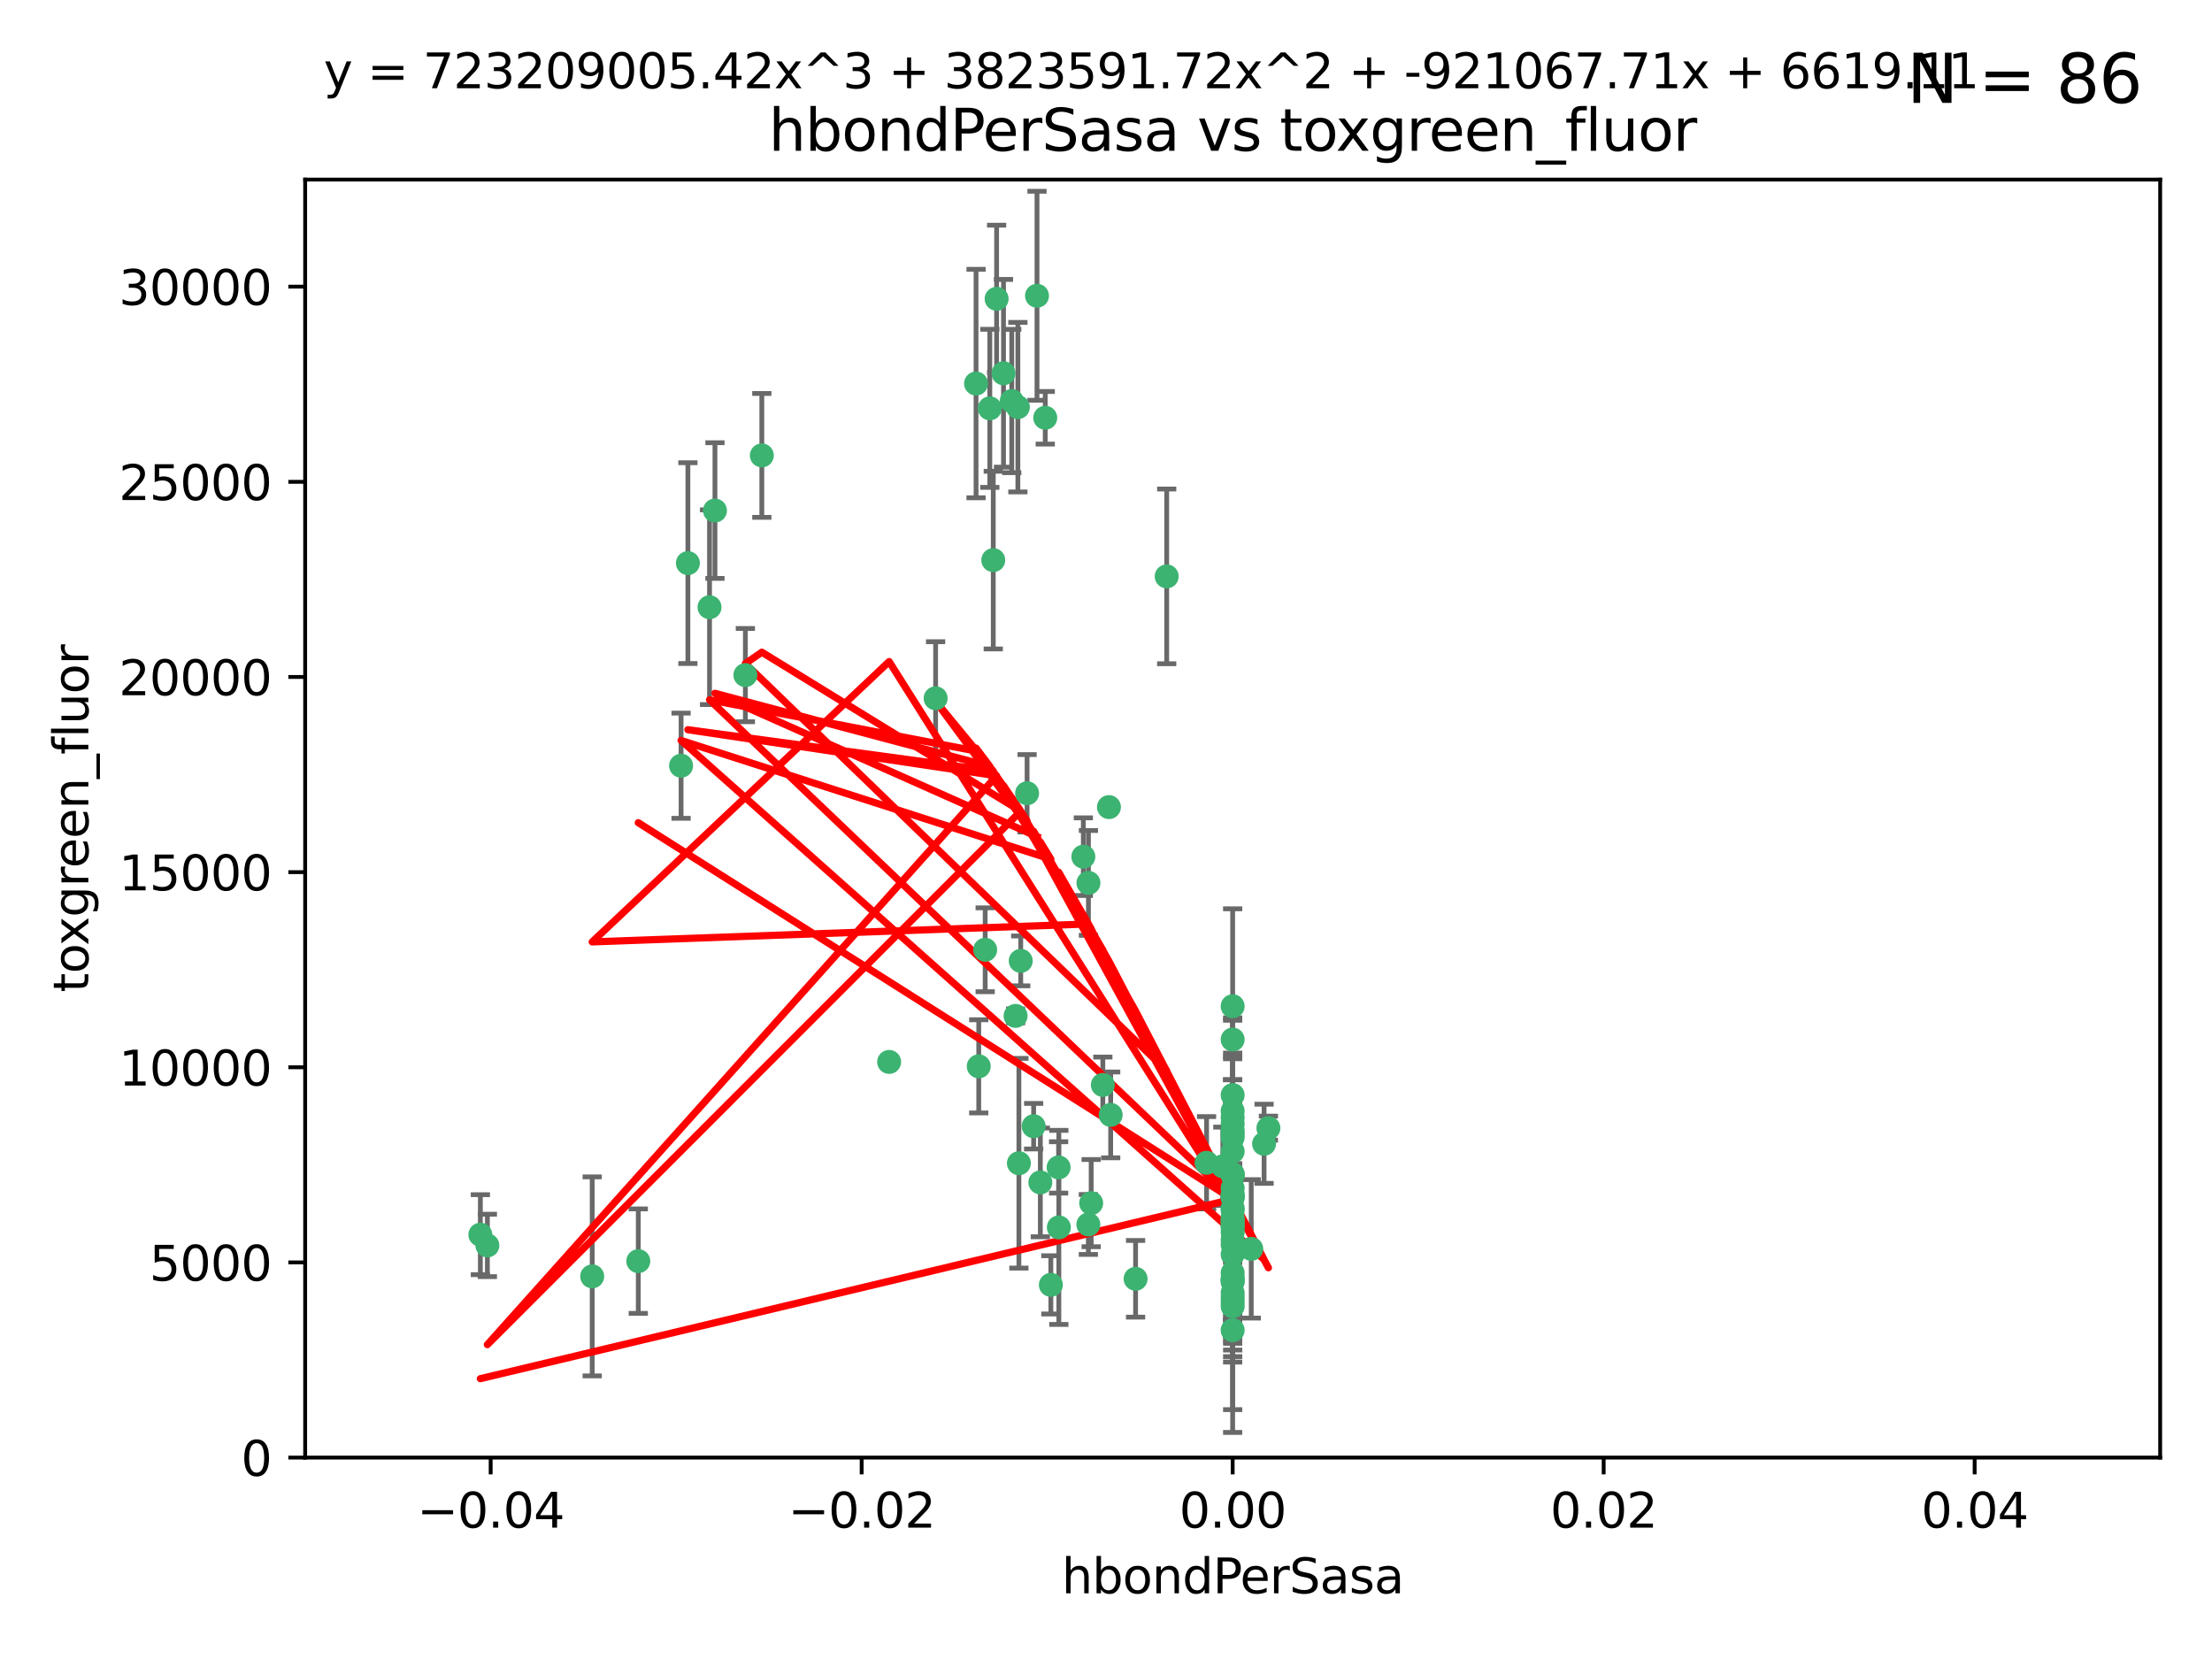 <?xml version="1.0" encoding="utf-8" standalone="no"?>
<!DOCTYPE svg PUBLIC "-//W3C//DTD SVG 1.1//EN"
  "http://www.w3.org/Graphics/SVG/1.1/DTD/svg11.dtd">
<svg xmlns:xlink="http://www.w3.org/1999/xlink" width="460.8pt" height="345.6pt" viewBox="0 0 460.8 345.6" xmlns="http://www.w3.org/2000/svg" version="1.1">
 <defs>
  <style type="text/css">*{stroke-linejoin: round; stroke-linecap: butt}</style>
 </defs>
 <g id="figure_1">
  <g id="patch_1">
   <path d="M 0 345.6 
L 460.8 345.6 
L 460.8 0 
L 0 0 
z
" style="fill: #ffffff"/>
  </g>
  <g id="axes_1">
   <g id="patch_2">
    <path d="M 63.571 303.64 
L 450 303.64 
L 450 37.411 
L 63.571 37.411 
z
" style="fill: #ffffff"/>
   </g>
   <g id="PathCollection_1">
    <defs>
     <path id="m98bb8efc99" d="M 0 1.118 
C 0.297 1.118 0.581 1 0.791 0.791 
C 1 0.581 1.118 0.297 1.118 0 
C 1.118 -0.297 1 -0.581 0.791 -0.791 
C 0.581 -1 0.297 -1.118 0 -1.118 
C -0.297 -1.118 -0.581 -1 -0.791 -0.791 
C -1 -0.581 -1.118 -0.297 -1.118 0 
C -1.118 0.297 -1 0.581 -0.791 0.791 
C -0.581 1 -0.297 1.118 0 1.118 
z
" style="stroke: #3cb371"/>
    </defs>
    <g clip-path="url(#pe0d923dc46)">
     <use xlink:href="#m98bb8efc99" x="216.026" y="61.614" style="fill: #3cb371; stroke: #3cb371"/>
     <use xlink:href="#m98bb8efc99" x="148.938" y="106.358" style="fill: #3cb371; stroke: #3cb371"/>
     <use xlink:href="#m98bb8efc99" x="206.196" y="85.062" style="fill: #3cb371; stroke: #3cb371"/>
     <use xlink:href="#m98bb8efc99" x="203.329" y="79.9" style="fill: #3cb371; stroke: #3cb371"/>
     <use xlink:href="#m98bb8efc99" x="217.743" y="87.031" style="fill: #3cb371; stroke: #3cb371"/>
     <use xlink:href="#m98bb8efc99" x="194.909" y="145.468" style="fill: #3cb371; stroke: #3cb371"/>
     <use xlink:href="#m98bb8efc99" x="206.916" y="116.682" style="fill: #3cb371; stroke: #3cb371"/>
     <use xlink:href="#m98bb8efc99" x="143.302" y="117.306" style="fill: #3cb371; stroke: #3cb371"/>
     <use xlink:href="#m98bb8efc99" x="207.613" y="62.244" style="fill: #3cb371; stroke: #3cb371"/>
     <use xlink:href="#m98bb8efc99" x="101.53" y="259.442" style="fill: #3cb371; stroke: #3cb371"/>
     <use xlink:href="#m98bb8efc99" x="212.637" y="200.168" style="fill: #3cb371; stroke: #3cb371"/>
     <use xlink:href="#m98bb8efc99" x="158.702" y="94.872" style="fill: #3cb371; stroke: #3cb371"/>
     <use xlink:href="#m98bb8efc99" x="155.275" y="140.634" style="fill: #3cb371; stroke: #3cb371"/>
     <use xlink:href="#m98bb8efc99" x="243.043" y="120.071" style="fill: #3cb371; stroke: #3cb371"/>
     <use xlink:href="#m98bb8efc99" x="209.049" y="77.763" style="fill: #3cb371; stroke: #3cb371"/>
     <use xlink:href="#m98bb8efc99" x="213.96" y="165.251" style="fill: #3cb371; stroke: #3cb371"/>
     <use xlink:href="#m98bb8efc99" x="212.043" y="84.817" style="fill: #3cb371; stroke: #3cb371"/>
     <use xlink:href="#m98bb8efc99" x="210.768" y="83.54" style="fill: #3cb371; stroke: #3cb371"/>
     <use xlink:href="#m98bb8efc99" x="264.233" y="235.012" style="fill: #3cb371; stroke: #3cb371"/>
     <use xlink:href="#m98bb8efc99" x="212.255" y="242.324" style="fill: #3cb371; stroke: #3cb371"/>
     <use xlink:href="#m98bb8efc99" x="229.741" y="226.007" style="fill: #3cb371; stroke: #3cb371"/>
     <use xlink:href="#m98bb8efc99" x="205.231" y="197.854" style="fill: #3cb371; stroke: #3cb371"/>
     <use xlink:href="#m98bb8efc99" x="211.564" y="211.632" style="fill: #3cb371; stroke: #3cb371"/>
     <use xlink:href="#m98bb8efc99" x="227.312" y="250.635" style="fill: #3cb371; stroke: #3cb371"/>
     <use xlink:href="#m98bb8efc99" x="225.679" y="178.461" style="fill: #3cb371; stroke: #3cb371"/>
     <use xlink:href="#m98bb8efc99" x="203.89" y="222.137" style="fill: #3cb371; stroke: #3cb371"/>
     <use xlink:href="#m98bb8efc99" x="147.809" y="126.494" style="fill: #3cb371; stroke: #3cb371"/>
     <use xlink:href="#m98bb8efc99" x="256.786" y="271.21" style="fill: #3cb371; stroke: #3cb371"/>
     <use xlink:href="#m98bb8efc99" x="216.72" y="246.318" style="fill: #3cb371; stroke: #3cb371"/>
     <use xlink:href="#m98bb8efc99" x="218.913" y="267.658" style="fill: #3cb371; stroke: #3cb371"/>
     <use xlink:href="#m98bb8efc99" x="141.881" y="159.514" style="fill: #3cb371; stroke: #3cb371"/>
     <use xlink:href="#m98bb8efc99" x="263.33" y="238.271" style="fill: #3cb371; stroke: #3cb371"/>
     <use xlink:href="#m98bb8efc99" x="236.564" y="266.399" style="fill: #3cb371; stroke: #3cb371"/>
     <use xlink:href="#m98bb8efc99" x="215.327" y="234.61" style="fill: #3cb371; stroke: #3cb371"/>
     <use xlink:href="#m98bb8efc99" x="256.786" y="253.631" style="fill: #3cb371; stroke: #3cb371"/>
     <use xlink:href="#m98bb8efc99" x="231.375" y="232.256" style="fill: #3cb371; stroke: #3cb371"/>
     <use xlink:href="#m98bb8efc99" x="220.527" y="243.195" style="fill: #3cb371; stroke: #3cb371"/>
     <use xlink:href="#m98bb8efc99" x="256.786" y="261.328" style="fill: #3cb371; stroke: #3cb371"/>
     <use xlink:href="#m98bb8efc99" x="231.013" y="168.134" style="fill: #3cb371; stroke: #3cb371"/>
     <use xlink:href="#m98bb8efc99" x="220.577" y="255.69" style="fill: #3cb371; stroke: #3cb371"/>
     <use xlink:href="#m98bb8efc99" x="226.725" y="255.08" style="fill: #3cb371; stroke: #3cb371"/>
     <use xlink:href="#m98bb8efc99" x="260.656" y="260.159" style="fill: #3cb371; stroke: #3cb371"/>
     <use xlink:href="#m98bb8efc99" x="185.223" y="221.217" style="fill: #3cb371; stroke: #3cb371"/>
     <use xlink:href="#m98bb8efc99" x="123.366" y="265.894" style="fill: #3cb371; stroke: #3cb371"/>
     <use xlink:href="#m98bb8efc99" x="226.74" y="183.926" style="fill: #3cb371; stroke: #3cb371"/>
     <use xlink:href="#m98bb8efc99" x="256.786" y="239.862" style="fill: #3cb371; stroke: #3cb371"/>
     <use xlink:href="#m98bb8efc99" x="256.786" y="266.625" style="fill: #3cb371; stroke: #3cb371"/>
     <use xlink:href="#m98bb8efc99" x="256.786" y="248.797" style="fill: #3cb371; stroke: #3cb371"/>
     <use xlink:href="#m98bb8efc99" x="256.786" y="251.686" style="fill: #3cb371; stroke: #3cb371"/>
     <use xlink:href="#m98bb8efc99" x="256.786" y="244.545" style="fill: #3cb371; stroke: #3cb371"/>
     <use xlink:href="#m98bb8efc99" x="256.786" y="266.793" style="fill: #3cb371; stroke: #3cb371"/>
     <use xlink:href="#m98bb8efc99" x="256.786" y="247.505" style="fill: #3cb371; stroke: #3cb371"/>
     <use xlink:href="#m98bb8efc99" x="256.786" y="236.229" style="fill: #3cb371; stroke: #3cb371"/>
     <use xlink:href="#m98bb8efc99" x="256.786" y="259.283" style="fill: #3cb371; stroke: #3cb371"/>
     <use xlink:href="#m98bb8efc99" x="256.786" y="258.329" style="fill: #3cb371; stroke: #3cb371"/>
     <use xlink:href="#m98bb8efc99" x="256.786" y="256.714" style="fill: #3cb371; stroke: #3cb371"/>
     <use xlink:href="#m98bb8efc99" x="256.786" y="255.773" style="fill: #3cb371; stroke: #3cb371"/>
     <use xlink:href="#m98bb8efc99" x="256.786" y="265.178" style="fill: #3cb371; stroke: #3cb371"/>
     <use xlink:href="#m98bb8efc99" x="256.786" y="236.943" style="fill: #3cb371; stroke: #3cb371"/>
     <use xlink:href="#m98bb8efc99" x="256.786" y="228.123" style="fill: #3cb371; stroke: #3cb371"/>
     <use xlink:href="#m98bb8efc99" x="256.786" y="244.739" style="fill: #3cb371; stroke: #3cb371"/>
     <use xlink:href="#m98bb8efc99" x="256.786" y="277.098" style="fill: #3cb371; stroke: #3cb371"/>
     <use xlink:href="#m98bb8efc99" x="256.786" y="254.269" style="fill: #3cb371; stroke: #3cb371"/>
     <use xlink:href="#m98bb8efc99" x="256.786" y="255.298" style="fill: #3cb371; stroke: #3cb371"/>
     <use xlink:href="#m98bb8efc99" x="256.786" y="216.55" style="fill: #3cb371; stroke: #3cb371"/>
     <use xlink:href="#m98bb8efc99" x="256.786" y="234.099" style="fill: #3cb371; stroke: #3cb371"/>
     <use xlink:href="#m98bb8efc99" x="256.786" y="252.073" style="fill: #3cb371; stroke: #3cb371"/>
     <use xlink:href="#m98bb8efc99" x="256.786" y="267.05" style="fill: #3cb371; stroke: #3cb371"/>
     <use xlink:href="#m98bb8efc99" x="256.786" y="231.454" style="fill: #3cb371; stroke: #3cb371"/>
     <use xlink:href="#m98bb8efc99" x="256.786" y="235.431" style="fill: #3cb371; stroke: #3cb371"/>
     <use xlink:href="#m98bb8efc99" x="100.067" y="257.206" style="fill: #3cb371; stroke: #3cb371"/>
     <use xlink:href="#m98bb8efc99" x="256.786" y="249.438" style="fill: #3cb371; stroke: #3cb371"/>
     <use xlink:href="#m98bb8efc99" x="132.967" y="262.719" style="fill: #3cb371; stroke: #3cb371"/>
     <use xlink:href="#m98bb8efc99" x="256.786" y="269.353" style="fill: #3cb371; stroke: #3cb371"/>
     <use xlink:href="#m98bb8efc99" x="256.786" y="270.307" style="fill: #3cb371; stroke: #3cb371"/>
     <use xlink:href="#m98bb8efc99" x="256.786" y="249.072" style="fill: #3cb371; stroke: #3cb371"/>
     <use xlink:href="#m98bb8efc99" x="256.786" y="254.408" style="fill: #3cb371; stroke: #3cb371"/>
     <use xlink:href="#m98bb8efc99" x="256.786" y="266.237" style="fill: #3cb371; stroke: #3cb371"/>
     <use xlink:href="#m98bb8efc99" x="256.786" y="254.943" style="fill: #3cb371; stroke: #3cb371"/>
     <use xlink:href="#m98bb8efc99" x="254.74" y="242.954" style="fill: #3cb371; stroke: #3cb371"/>
     <use xlink:href="#m98bb8efc99" x="256.786" y="209.613" style="fill: #3cb371; stroke: #3cb371"/>
     <use xlink:href="#m98bb8efc99" x="256.786" y="244.789" style="fill: #3cb371; stroke: #3cb371"/>
     <use xlink:href="#m98bb8efc99" x="251.352" y="242.227" style="fill: #3cb371; stroke: #3cb371"/>
     <use xlink:href="#m98bb8efc99" x="256.786" y="232.825" style="fill: #3cb371; stroke: #3cb371"/>
     <use xlink:href="#m98bb8efc99" x="256.786" y="272.126" style="fill: #3cb371; stroke: #3cb371"/>
     <use xlink:href="#m98bb8efc99" x="256.786" y="249.444" style="fill: #3cb371; stroke: #3cb371"/>
    </g>
   </g>
   <g id="matplotlib.axis_1">
    <g id="xtick_1">
     <g id="line2d_1">
      <defs>
       <path id="m57d563cb1e" d="M 0 0 
L 0 3.5 
" style="stroke: #000000; stroke-width: 0.8"/>
      </defs>
      <g>
       <use xlink:href="#m57d563cb1e" x="102.214" y="303.64" style="stroke: #000000; stroke-width: 0.8"/>
      </g>
     </g>
     <g id="text_1">
      <!-- −0.04 -->
      <g transform="translate(86.891 318.238)scale(0.1 -0.1)">
       <defs>
        <path id="DejaVuSans-2212" d="M 678 2272 
L 4684 2272 
L 4684 1741 
L 678 1741 
L 678 2272 
z
" transform="scale(0.016)"/>
        <path id="DejaVuSans-30" d="M 2034 4250 
Q 1547 4250 1301 3770 
Q 1056 3291 1056 2328 
Q 1056 1369 1301 889 
Q 1547 409 2034 409 
Q 2525 409 2770 889 
Q 3016 1369 3016 2328 
Q 3016 3291 2770 3770 
Q 2525 4250 2034 4250 
z
M 2034 4750 
Q 2819 4750 3233 4129 
Q 3647 3509 3647 2328 
Q 3647 1150 3233 529 
Q 2819 -91 2034 -91 
Q 1250 -91 836 529 
Q 422 1150 422 2328 
Q 422 3509 836 4129 
Q 1250 4750 2034 4750 
z
" transform="scale(0.016)"/>
        <path id="DejaVuSans-2e" d="M 684 794 
L 1344 794 
L 1344 0 
L 684 0 
L 684 794 
z
" transform="scale(0.016)"/>
        <path id="DejaVuSans-34" d="M 2419 4116 
L 825 1625 
L 2419 1625 
L 2419 4116 
z
M 2253 4666 
L 3047 4666 
L 3047 1625 
L 3713 1625 
L 3713 1100 
L 3047 1100 
L 3047 0 
L 2419 0 
L 2419 1100 
L 313 1100 
L 313 1709 
L 2253 4666 
z
" transform="scale(0.016)"/>
       </defs>
       <use xlink:href="#DejaVuSans-2212"/>
       <use xlink:href="#DejaVuSans-30" x="83.789"/>
       <use xlink:href="#DejaVuSans-2e" x="147.412"/>
       <use xlink:href="#DejaVuSans-30" x="179.199"/>
       <use xlink:href="#DejaVuSans-34" x="242.822"/>
      </g>
     </g>
    </g>
    <g id="xtick_2">
     <g id="line2d_2">
      <g>
       <use xlink:href="#m57d563cb1e" x="179.5" y="303.64" style="stroke: #000000; stroke-width: 0.8"/>
      </g>
     </g>
     <g id="text_2">
      <!-- −0.02 -->
      <g transform="translate(164.177 318.238)scale(0.1 -0.1)">
       <defs>
        <path id="DejaVuSans-32" d="M 1228 531 
L 3431 531 
L 3431 0 
L 469 0 
L 469 531 
Q 828 903 1448 1529 
Q 2069 2156 2228 2338 
Q 2531 2678 2651 2914 
Q 2772 3150 2772 3378 
Q 2772 3750 2511 3984 
Q 2250 4219 1831 4219 
Q 1534 4219 1204 4116 
Q 875 4013 500 3803 
L 500 4441 
Q 881 4594 1212 4672 
Q 1544 4750 1819 4750 
Q 2544 4750 2975 4387 
Q 3406 4025 3406 3419 
Q 3406 3131 3298 2873 
Q 3191 2616 2906 2266 
Q 2828 2175 2409 1742 
Q 1991 1309 1228 531 
z
" transform="scale(0.016)"/>
       </defs>
       <use xlink:href="#DejaVuSans-2212"/>
       <use xlink:href="#DejaVuSans-30" x="83.789"/>
       <use xlink:href="#DejaVuSans-2e" x="147.412"/>
       <use xlink:href="#DejaVuSans-30" x="179.199"/>
       <use xlink:href="#DejaVuSans-32" x="242.822"/>
      </g>
     </g>
    </g>
    <g id="xtick_3">
     <g id="line2d_3">
      <g>
       <use xlink:href="#m57d563cb1e" x="256.786" y="303.64" style="stroke: #000000; stroke-width: 0.8"/>
      </g>
     </g>
     <g id="text_3">
      <!-- 0.00 -->
      <g transform="translate(245.653 318.238)scale(0.1 -0.1)">
       <use xlink:href="#DejaVuSans-30"/>
       <use xlink:href="#DejaVuSans-2e" x="63.623"/>
       <use xlink:href="#DejaVuSans-30" x="95.41"/>
       <use xlink:href="#DejaVuSans-30" x="159.033"/>
      </g>
     </g>
    </g>
    <g id="xtick_4">
     <g id="line2d_4">
      <g>
       <use xlink:href="#m57d563cb1e" x="334.071" y="303.64" style="stroke: #000000; stroke-width: 0.8"/>
      </g>
     </g>
     <g id="text_4">
      <!-- 0.02 -->
      <g transform="translate(322.939 318.238)scale(0.1 -0.1)">
       <use xlink:href="#DejaVuSans-30"/>
       <use xlink:href="#DejaVuSans-2e" x="63.623"/>
       <use xlink:href="#DejaVuSans-30" x="95.41"/>
       <use xlink:href="#DejaVuSans-32" x="159.033"/>
      </g>
     </g>
    </g>
    <g id="xtick_5">
     <g id="line2d_5">
      <g>
       <use xlink:href="#m57d563cb1e" x="411.357" y="303.64" style="stroke: #000000; stroke-width: 0.8"/>
      </g>
     </g>
     <g id="text_5">
      <!-- 0.04 -->
      <g transform="translate(400.224 318.238)scale(0.1 -0.1)">
       <use xlink:href="#DejaVuSans-30"/>
       <use xlink:href="#DejaVuSans-2e" x="63.623"/>
       <use xlink:href="#DejaVuSans-30" x="95.41"/>
       <use xlink:href="#DejaVuSans-34" x="159.033"/>
      </g>
     </g>
    </g>
    <g id="text_6">
     <!-- hbondPerSasa -->
     <g transform="translate(221.168 331.917)scale(0.1 -0.1)">
      <defs>
       <path id="DejaVuSans-68" d="M 3513 2113 
L 3513 0 
L 2938 0 
L 2938 2094 
Q 2938 2591 2744 2837 
Q 2550 3084 2163 3084 
Q 1697 3084 1428 2787 
Q 1159 2491 1159 1978 
L 1159 0 
L 581 0 
L 581 4863 
L 1159 4863 
L 1159 2956 
Q 1366 3272 1645 3428 
Q 1925 3584 2291 3584 
Q 2894 3584 3203 3211 
Q 3513 2838 3513 2113 
z
" transform="scale(0.016)"/>
       <path id="DejaVuSans-62" d="M 3116 1747 
Q 3116 2381 2855 2742 
Q 2594 3103 2138 3103 
Q 1681 3103 1420 2742 
Q 1159 2381 1159 1747 
Q 1159 1113 1420 752 
Q 1681 391 2138 391 
Q 2594 391 2855 752 
Q 3116 1113 3116 1747 
z
M 1159 2969 
Q 1341 3281 1617 3432 
Q 1894 3584 2278 3584 
Q 2916 3584 3314 3078 
Q 3713 2572 3713 1747 
Q 3713 922 3314 415 
Q 2916 -91 2278 -91 
Q 1894 -91 1617 61 
Q 1341 213 1159 525 
L 1159 0 
L 581 0 
L 581 4863 
L 1159 4863 
L 1159 2969 
z
" transform="scale(0.016)"/>
       <path id="DejaVuSans-6f" d="M 1959 3097 
Q 1497 3097 1228 2736 
Q 959 2375 959 1747 
Q 959 1119 1226 758 
Q 1494 397 1959 397 
Q 2419 397 2687 759 
Q 2956 1122 2956 1747 
Q 2956 2369 2687 2733 
Q 2419 3097 1959 3097 
z
M 1959 3584 
Q 2709 3584 3137 3096 
Q 3566 2609 3566 1747 
Q 3566 888 3137 398 
Q 2709 -91 1959 -91 
Q 1206 -91 779 398 
Q 353 888 353 1747 
Q 353 2609 779 3096 
Q 1206 3584 1959 3584 
z
" transform="scale(0.016)"/>
       <path id="DejaVuSans-6e" d="M 3513 2113 
L 3513 0 
L 2938 0 
L 2938 2094 
Q 2938 2591 2744 2837 
Q 2550 3084 2163 3084 
Q 1697 3084 1428 2787 
Q 1159 2491 1159 1978 
L 1159 0 
L 581 0 
L 581 3500 
L 1159 3500 
L 1159 2956 
Q 1366 3272 1645 3428 
Q 1925 3584 2291 3584 
Q 2894 3584 3203 3211 
Q 3513 2838 3513 2113 
z
" transform="scale(0.016)"/>
       <path id="DejaVuSans-64" d="M 2906 2969 
L 2906 4863 
L 3481 4863 
L 3481 0 
L 2906 0 
L 2906 525 
Q 2725 213 2448 61 
Q 2172 -91 1784 -91 
Q 1150 -91 751 415 
Q 353 922 353 1747 
Q 353 2572 751 3078 
Q 1150 3584 1784 3584 
Q 2172 3584 2448 3432 
Q 2725 3281 2906 2969 
z
M 947 1747 
Q 947 1113 1208 752 
Q 1469 391 1925 391 
Q 2381 391 2643 752 
Q 2906 1113 2906 1747 
Q 2906 2381 2643 2742 
Q 2381 3103 1925 3103 
Q 1469 3103 1208 2742 
Q 947 2381 947 1747 
z
" transform="scale(0.016)"/>
       <path id="DejaVuSans-50" d="M 1259 4147 
L 1259 2394 
L 2053 2394 
Q 2494 2394 2734 2622 
Q 2975 2850 2975 3272 
Q 2975 3691 2734 3919 
Q 2494 4147 2053 4147 
L 1259 4147 
z
M 628 4666 
L 2053 4666 
Q 2838 4666 3239 4311 
Q 3641 3956 3641 3272 
Q 3641 2581 3239 2228 
Q 2838 1875 2053 1875 
L 1259 1875 
L 1259 0 
L 628 0 
L 628 4666 
z
" transform="scale(0.016)"/>
       <path id="DejaVuSans-65" d="M 3597 1894 
L 3597 1613 
L 953 1613 
Q 991 1019 1311 708 
Q 1631 397 2203 397 
Q 2534 397 2845 478 
Q 3156 559 3463 722 
L 3463 178 
Q 3153 47 2828 -22 
Q 2503 -91 2169 -91 
Q 1331 -91 842 396 
Q 353 884 353 1716 
Q 353 2575 817 3079 
Q 1281 3584 2069 3584 
Q 2775 3584 3186 3129 
Q 3597 2675 3597 1894 
z
M 3022 2063 
Q 3016 2534 2758 2815 
Q 2500 3097 2075 3097 
Q 1594 3097 1305 2825 
Q 1016 2553 972 2059 
L 3022 2063 
z
" transform="scale(0.016)"/>
       <path id="DejaVuSans-72" d="M 2631 2963 
Q 2534 3019 2420 3045 
Q 2306 3072 2169 3072 
Q 1681 3072 1420 2755 
Q 1159 2438 1159 1844 
L 1159 0 
L 581 0 
L 581 3500 
L 1159 3500 
L 1159 2956 
Q 1341 3275 1631 3429 
Q 1922 3584 2338 3584 
Q 2397 3584 2469 3576 
Q 2541 3569 2628 3553 
L 2631 2963 
z
" transform="scale(0.016)"/>
       <path id="DejaVuSans-53" d="M 3425 4513 
L 3425 3897 
Q 3066 4069 2747 4153 
Q 2428 4238 2131 4238 
Q 1616 4238 1336 4038 
Q 1056 3838 1056 3469 
Q 1056 3159 1242 3001 
Q 1428 2844 1947 2747 
L 2328 2669 
Q 3034 2534 3370 2195 
Q 3706 1856 3706 1288 
Q 3706 609 3251 259 
Q 2797 -91 1919 -91 
Q 1588 -91 1214 -16 
Q 841 59 441 206 
L 441 856 
Q 825 641 1194 531 
Q 1563 422 1919 422 
Q 2459 422 2753 634 
Q 3047 847 3047 1241 
Q 3047 1584 2836 1778 
Q 2625 1972 2144 2069 
L 1759 2144 
Q 1053 2284 737 2584 
Q 422 2884 422 3419 
Q 422 4038 858 4394 
Q 1294 4750 2059 4750 
Q 2388 4750 2728 4690 
Q 3069 4631 3425 4513 
z
" transform="scale(0.016)"/>
       <path id="DejaVuSans-61" d="M 2194 1759 
Q 1497 1759 1228 1600 
Q 959 1441 959 1056 
Q 959 750 1161 570 
Q 1363 391 1709 391 
Q 2188 391 2477 730 
Q 2766 1069 2766 1631 
L 2766 1759 
L 2194 1759 
z
M 3341 1997 
L 3341 0 
L 2766 0 
L 2766 531 
Q 2569 213 2275 61 
Q 1981 -91 1556 -91 
Q 1019 -91 701 211 
Q 384 513 384 1019 
Q 384 1609 779 1909 
Q 1175 2209 1959 2209 
L 2766 2209 
L 2766 2266 
Q 2766 2663 2505 2880 
Q 2244 3097 1772 3097 
Q 1472 3097 1187 3025 
Q 903 2953 641 2809 
L 641 3341 
Q 956 3463 1253 3523 
Q 1550 3584 1831 3584 
Q 2591 3584 2966 3190 
Q 3341 2797 3341 1997 
z
" transform="scale(0.016)"/>
       <path id="DejaVuSans-73" d="M 2834 3397 
L 2834 2853 
Q 2591 2978 2328 3040 
Q 2066 3103 1784 3103 
Q 1356 3103 1142 2972 
Q 928 2841 928 2578 
Q 928 2378 1081 2264 
Q 1234 2150 1697 2047 
L 1894 2003 
Q 2506 1872 2764 1633 
Q 3022 1394 3022 966 
Q 3022 478 2636 193 
Q 2250 -91 1575 -91 
Q 1294 -91 989 -36 
Q 684 19 347 128 
L 347 722 
Q 666 556 975 473 
Q 1284 391 1588 391 
Q 1994 391 2212 530 
Q 2431 669 2431 922 
Q 2431 1156 2273 1281 
Q 2116 1406 1581 1522 
L 1381 1569 
Q 847 1681 609 1914 
Q 372 2147 372 2553 
Q 372 3047 722 3315 
Q 1072 3584 1716 3584 
Q 2034 3584 2315 3537 
Q 2597 3491 2834 3397 
z
" transform="scale(0.016)"/>
      </defs>
      <use xlink:href="#DejaVuSans-68"/>
      <use xlink:href="#DejaVuSans-62" x="63.379"/>
      <use xlink:href="#DejaVuSans-6f" x="126.855"/>
      <use xlink:href="#DejaVuSans-6e" x="188.037"/>
      <use xlink:href="#DejaVuSans-64" x="251.416"/>
      <use xlink:href="#DejaVuSans-50" x="314.893"/>
      <use xlink:href="#DejaVuSans-65" x="371.57"/>
      <use xlink:href="#DejaVuSans-72" x="433.094"/>
      <use xlink:href="#DejaVuSans-53" x="474.207"/>
      <use xlink:href="#DejaVuSans-61" x="537.684"/>
      <use xlink:href="#DejaVuSans-73" x="598.963"/>
      <use xlink:href="#DejaVuSans-61" x="651.062"/>
     </g>
    </g>
   </g>
   <g id="matplotlib.axis_2">
    <g id="ytick_1">
     <g id="line2d_6">
      <defs>
       <path id="m57d6bb3c86" d="M 0 0 
L -3.5 0 
" style="stroke: #000000; stroke-width: 0.8"/>
      </defs>
      <g>
       <use xlink:href="#m57d6bb3c86" x="63.571" y="303.64" style="stroke: #000000; stroke-width: 0.8"/>
      </g>
     </g>
     <g id="text_7">
      <!-- 0 -->
      <g transform="translate(50.209 307.439)scale(0.1 -0.1)">
       <use xlink:href="#DejaVuSans-30"/>
      </g>
     </g>
    </g>
    <g id="ytick_2">
     <g id="line2d_7">
      <g>
       <use xlink:href="#m57d6bb3c86" x="63.571" y="262.986" style="stroke: #000000; stroke-width: 0.8"/>
      </g>
     </g>
     <g id="text_8">
      <!-- 5000 -->
      <g transform="translate(31.121 266.786)scale(0.1 -0.1)">
       <defs>
        <path id="DejaVuSans-35" d="M 691 4666 
L 3169 4666 
L 3169 4134 
L 1269 4134 
L 1269 2991 
Q 1406 3038 1543 3061 
Q 1681 3084 1819 3084 
Q 2600 3084 3056 2656 
Q 3513 2228 3513 1497 
Q 3513 744 3044 326 
Q 2575 -91 1722 -91 
Q 1428 -91 1123 -41 
Q 819 9 494 109 
L 494 744 
Q 775 591 1075 516 
Q 1375 441 1709 441 
Q 2250 441 2565 725 
Q 2881 1009 2881 1497 
Q 2881 1984 2565 2268 
Q 2250 2553 1709 2553 
Q 1456 2553 1204 2497 
Q 953 2441 691 2322 
L 691 4666 
z
" transform="scale(0.016)"/>
       </defs>
       <use xlink:href="#DejaVuSans-35"/>
       <use xlink:href="#DejaVuSans-30" x="63.623"/>
       <use xlink:href="#DejaVuSans-30" x="127.246"/>
       <use xlink:href="#DejaVuSans-30" x="190.869"/>
      </g>
     </g>
    </g>
    <g id="ytick_3">
     <g id="line2d_8">
      <g>
       <use xlink:href="#m57d6bb3c86" x="63.571" y="222.333" style="stroke: #000000; stroke-width: 0.8"/>
      </g>
     </g>
     <g id="text_9">
      <!-- 10000 -->
      <g transform="translate(24.759 226.132)scale(0.1 -0.1)">
       <defs>
        <path id="DejaVuSans-31" d="M 794 531 
L 1825 531 
L 1825 4091 
L 703 3866 
L 703 4441 
L 1819 4666 
L 2450 4666 
L 2450 531 
L 3481 531 
L 3481 0 
L 794 0 
L 794 531 
z
" transform="scale(0.016)"/>
       </defs>
       <use xlink:href="#DejaVuSans-31"/>
       <use xlink:href="#DejaVuSans-30" x="63.623"/>
       <use xlink:href="#DejaVuSans-30" x="127.246"/>
       <use xlink:href="#DejaVuSans-30" x="190.869"/>
       <use xlink:href="#DejaVuSans-30" x="254.492"/>
      </g>
     </g>
    </g>
    <g id="ytick_4">
     <g id="line2d_9">
      <g>
       <use xlink:href="#m57d6bb3c86" x="63.571" y="181.679" style="stroke: #000000; stroke-width: 0.8"/>
      </g>
     </g>
     <g id="text_10">
      <!-- 15000 -->
      <g transform="translate(24.759 185.478)scale(0.1 -0.1)">
       <use xlink:href="#DejaVuSans-31"/>
       <use xlink:href="#DejaVuSans-35" x="63.623"/>
       <use xlink:href="#DejaVuSans-30" x="127.246"/>
       <use xlink:href="#DejaVuSans-30" x="190.869"/>
       <use xlink:href="#DejaVuSans-30" x="254.492"/>
      </g>
     </g>
    </g>
    <g id="ytick_5">
     <g id="line2d_10">
      <g>
       <use xlink:href="#m57d6bb3c86" x="63.571" y="141.026" style="stroke: #000000; stroke-width: 0.8"/>
      </g>
     </g>
     <g id="text_11">
      <!-- 20000 -->
      <g transform="translate(24.759 144.825)scale(0.1 -0.1)">
       <use xlink:href="#DejaVuSans-32"/>
       <use xlink:href="#DejaVuSans-30" x="63.623"/>
       <use xlink:href="#DejaVuSans-30" x="127.246"/>
       <use xlink:href="#DejaVuSans-30" x="190.869"/>
       <use xlink:href="#DejaVuSans-30" x="254.492"/>
      </g>
     </g>
    </g>
    <g id="ytick_6">
     <g id="line2d_11">
      <g>
       <use xlink:href="#m57d6bb3c86" x="63.571" y="100.372" style="stroke: #000000; stroke-width: 0.8"/>
      </g>
     </g>
     <g id="text_12">
      <!-- 25000 -->
      <g transform="translate(24.759 104.171)scale(0.1 -0.1)">
       <use xlink:href="#DejaVuSans-32"/>
       <use xlink:href="#DejaVuSans-35" x="63.623"/>
       <use xlink:href="#DejaVuSans-30" x="127.246"/>
       <use xlink:href="#DejaVuSans-30" x="190.869"/>
       <use xlink:href="#DejaVuSans-30" x="254.492"/>
      </g>
     </g>
    </g>
    <g id="ytick_7">
     <g id="line2d_12">
      <g>
       <use xlink:href="#m57d6bb3c86" x="63.571" y="59.718" style="stroke: #000000; stroke-width: 0.8"/>
      </g>
     </g>
     <g id="text_13">
      <!-- 30000 -->
      <g transform="translate(24.759 63.518)scale(0.1 -0.1)">
       <defs>
        <path id="DejaVuSans-33" d="M 2597 2516 
Q 3050 2419 3304 2112 
Q 3559 1806 3559 1356 
Q 3559 666 3084 287 
Q 2609 -91 1734 -91 
Q 1441 -91 1130 -33 
Q 819 25 488 141 
L 488 750 
Q 750 597 1062 519 
Q 1375 441 1716 441 
Q 2309 441 2620 675 
Q 2931 909 2931 1356 
Q 2931 1769 2642 2001 
Q 2353 2234 1838 2234 
L 1294 2234 
L 1294 2753 
L 1863 2753 
Q 2328 2753 2575 2939 
Q 2822 3125 2822 3475 
Q 2822 3834 2567 4026 
Q 2313 4219 1838 4219 
Q 1578 4219 1281 4162 
Q 984 4106 628 3988 
L 628 4550 
Q 988 4650 1302 4700 
Q 1616 4750 1894 4750 
Q 2613 4750 3031 4423 
Q 3450 4097 3450 3541 
Q 3450 3153 3228 2886 
Q 3006 2619 2597 2516 
z
" transform="scale(0.016)"/>
       </defs>
       <use xlink:href="#DejaVuSans-33"/>
       <use xlink:href="#DejaVuSans-30" x="63.623"/>
       <use xlink:href="#DejaVuSans-30" x="127.246"/>
       <use xlink:href="#DejaVuSans-30" x="190.869"/>
       <use xlink:href="#DejaVuSans-30" x="254.492"/>
      </g>
     </g>
    </g>
    <g id="text_14">
     <!-- toxgreen_fluor -->
     <g transform="translate(18.401 206.72)rotate(-90)scale(0.1 -0.1)">
      <defs>
       <path id="DejaVuSans-74" d="M 1172 4494 
L 1172 3500 
L 2356 3500 
L 2356 3053 
L 1172 3053 
L 1172 1153 
Q 1172 725 1289 603 
Q 1406 481 1766 481 
L 2356 481 
L 2356 0 
L 1766 0 
Q 1100 0 847 248 
Q 594 497 594 1153 
L 594 3053 
L 172 3053 
L 172 3500 
L 594 3500 
L 594 4494 
L 1172 4494 
z
" transform="scale(0.016)"/>
       <path id="DejaVuSans-78" d="M 3513 3500 
L 2247 1797 
L 3578 0 
L 2900 0 
L 1881 1375 
L 863 0 
L 184 0 
L 1544 1831 
L 300 3500 
L 978 3500 
L 1906 2253 
L 2834 3500 
L 3513 3500 
z
" transform="scale(0.016)"/>
       <path id="DejaVuSans-67" d="M 2906 1791 
Q 2906 2416 2648 2759 
Q 2391 3103 1925 3103 
Q 1463 3103 1205 2759 
Q 947 2416 947 1791 
Q 947 1169 1205 825 
Q 1463 481 1925 481 
Q 2391 481 2648 825 
Q 2906 1169 2906 1791 
z
M 3481 434 
Q 3481 -459 3084 -895 
Q 2688 -1331 1869 -1331 
Q 1566 -1331 1297 -1286 
Q 1028 -1241 775 -1147 
L 775 -588 
Q 1028 -725 1275 -790 
Q 1522 -856 1778 -856 
Q 2344 -856 2625 -561 
Q 2906 -266 2906 331 
L 2906 616 
Q 2728 306 2450 153 
Q 2172 0 1784 0 
Q 1141 0 747 490 
Q 353 981 353 1791 
Q 353 2603 747 3093 
Q 1141 3584 1784 3584 
Q 2172 3584 2450 3431 
Q 2728 3278 2906 2969 
L 2906 3500 
L 3481 3500 
L 3481 434 
z
" transform="scale(0.016)"/>
       <path id="DejaVuSans-5f" d="M 3263 -1063 
L 3263 -1509 
L -63 -1509 
L -63 -1063 
L 3263 -1063 
z
" transform="scale(0.016)"/>
       <path id="DejaVuSans-66" d="M 2375 4863 
L 2375 4384 
L 1825 4384 
Q 1516 4384 1395 4259 
Q 1275 4134 1275 3809 
L 1275 3500 
L 2222 3500 
L 2222 3053 
L 1275 3053 
L 1275 0 
L 697 0 
L 697 3053 
L 147 3053 
L 147 3500 
L 697 3500 
L 697 3744 
Q 697 4328 969 4595 
Q 1241 4863 1831 4863 
L 2375 4863 
z
" transform="scale(0.016)"/>
       <path id="DejaVuSans-6c" d="M 603 4863 
L 1178 4863 
L 1178 0 
L 603 0 
L 603 4863 
z
" transform="scale(0.016)"/>
       <path id="DejaVuSans-75" d="M 544 1381 
L 544 3500 
L 1119 3500 
L 1119 1403 
Q 1119 906 1312 657 
Q 1506 409 1894 409 
Q 2359 409 2629 706 
Q 2900 1003 2900 1516 
L 2900 3500 
L 3475 3500 
L 3475 0 
L 2900 0 
L 2900 538 
Q 2691 219 2414 64 
Q 2138 -91 1772 -91 
Q 1169 -91 856 284 
Q 544 659 544 1381 
z
M 1991 3584 
L 1991 3584 
z
" transform="scale(0.016)"/>
      </defs>
      <use xlink:href="#DejaVuSans-74"/>
      <use xlink:href="#DejaVuSans-6f" x="39.209"/>
      <use xlink:href="#DejaVuSans-78" x="97.266"/>
      <use xlink:href="#DejaVuSans-67" x="156.445"/>
      <use xlink:href="#DejaVuSans-72" x="219.922"/>
      <use xlink:href="#DejaVuSans-65" x="258.785"/>
      <use xlink:href="#DejaVuSans-65" x="320.309"/>
      <use xlink:href="#DejaVuSans-6e" x="381.832"/>
      <use xlink:href="#DejaVuSans-5f" x="445.211"/>
      <use xlink:href="#DejaVuSans-66" x="495.211"/>
      <use xlink:href="#DejaVuSans-6c" x="530.416"/>
      <use xlink:href="#DejaVuSans-75" x="558.199"/>
      <use xlink:href="#DejaVuSans-6f" x="621.578"/>
      <use xlink:href="#DejaVuSans-72" x="682.76"/>
     </g>
    </g>
   </g>
   <g id="LineCollection_1">
    <path d="M 216.026 83.38 
L 216.026 39.848 
" clip-path="url(#pe0d923dc46)" style="fill: none; stroke: #696969"/>
    <path d="M 148.938 120.489 
L 148.938 92.227 
" clip-path="url(#pe0d923dc46)" style="fill: none; stroke: #696969"/>
    <path d="M 206.196 101.528 
L 206.196 68.595 
" clip-path="url(#pe0d923dc46)" style="fill: none; stroke: #696969"/>
    <path d="M 203.329 103.698 
L 203.329 56.102 
" clip-path="url(#pe0d923dc46)" style="fill: none; stroke: #696969"/>
    <path d="M 217.743 92.506 
L 217.743 81.557 
" clip-path="url(#pe0d923dc46)" style="fill: none; stroke: #696969"/>
    <path d="M 194.909 157.254 
L 194.909 133.683 
" clip-path="url(#pe0d923dc46)" style="fill: none; stroke: #696969"/>
    <path d="M 206.916 135.19 
L 206.916 98.175 
" clip-path="url(#pe0d923dc46)" style="fill: none; stroke: #696969"/>
    <path d="M 143.302 138.218 
L 143.302 96.393 
" clip-path="url(#pe0d923dc46)" style="fill: none; stroke: #696969"/>
    <path d="M 207.613 77.579 
L 207.613 46.91 
" clip-path="url(#pe0d923dc46)" style="fill: none; stroke: #696969"/>
    <path d="M 101.53 265.941 
L 101.53 252.944 
" clip-path="url(#pe0d923dc46)" style="fill: none; stroke: #696969"/>
    <path d="M 212.637 205.359 
L 212.637 194.977 
" clip-path="url(#pe0d923dc46)" style="fill: none; stroke: #696969"/>
    <path d="M 158.702 107.775 
L 158.702 81.969 
" clip-path="url(#pe0d923dc46)" style="fill: none; stroke: #696969"/>
    <path d="M 155.275 150.349 
L 155.275 130.92 
" clip-path="url(#pe0d923dc46)" style="fill: none; stroke: #696969"/>
    <path d="M 243.043 138.271 
L 243.043 101.87 
" clip-path="url(#pe0d923dc46)" style="fill: none; stroke: #696969"/>
    <path d="M 209.049 97.317 
L 209.049 58.209 
" clip-path="url(#pe0d923dc46)" style="fill: none; stroke: #696969"/>
    <path d="M 213.96 173.31 
L 213.96 157.193 
" clip-path="url(#pe0d923dc46)" style="fill: none; stroke: #696969"/>
    <path d="M 212.043 102.476 
L 212.043 67.157 
" clip-path="url(#pe0d923dc46)" style="fill: none; stroke: #696969"/>
    <path d="M 210.768 98.468 
L 210.768 68.613 
" clip-path="url(#pe0d923dc46)" style="fill: none; stroke: #696969"/>
    <path d="M 264.233 237.516 
L 264.233 232.507 
" clip-path="url(#pe0d923dc46)" style="fill: none; stroke: #696969"/>
    <path d="M 212.255 264.166 
L 212.255 220.481 
" clip-path="url(#pe0d923dc46)" style="fill: none; stroke: #696969"/>
    <path d="M 229.741 231.811 
L 229.741 220.203 
" clip-path="url(#pe0d923dc46)" style="fill: none; stroke: #696969"/>
    <path d="M 205.231 206.59 
L 205.231 189.118 
" clip-path="url(#pe0d923dc46)" style="fill: none; stroke: #696969"/>
    <path d="M 211.564 213.084 
L 211.564 210.18 
" clip-path="url(#pe0d923dc46)" style="fill: none; stroke: #696969"/>
    <path d="M 227.312 259.717 
L 227.312 241.553 
" clip-path="url(#pe0d923dc46)" style="fill: none; stroke: #696969"/>
    <path d="M 225.679 186.549 
L 225.679 170.372 
" clip-path="url(#pe0d923dc46)" style="fill: none; stroke: #696969"/>
    <path d="M 203.89 231.84 
L 203.89 212.434 
" clip-path="url(#pe0d923dc46)" style="fill: none; stroke: #696969"/>
    <path d="M 147.809 146.774 
L 147.809 106.214 
" clip-path="url(#pe0d923dc46)" style="fill: none; stroke: #696969"/>
    <path d="M 256.786 283.742 
L 256.786 258.678 
" clip-path="url(#pe0d923dc46)" style="fill: none; stroke: #696969"/>
    <path d="M 216.72 257.644 
L 216.72 234.991 
" clip-path="url(#pe0d923dc46)" style="fill: none; stroke: #696969"/>
    <path d="M 218.913 273.726 
L 218.913 261.589 
" clip-path="url(#pe0d923dc46)" style="fill: none; stroke: #696969"/>
    <path d="M 141.881 170.467 
L 141.881 148.56 
" clip-path="url(#pe0d923dc46)" style="fill: none; stroke: #696969"/>
    <path d="M 263.33 246.513 
L 263.33 230.028 
" clip-path="url(#pe0d923dc46)" style="fill: none; stroke: #696969"/>
    <path d="M 236.564 274.385 
L 236.564 258.414 
" clip-path="url(#pe0d923dc46)" style="fill: none; stroke: #696969"/>
    <path d="M 215.327 239.354 
L 215.327 229.865 
" clip-path="url(#pe0d923dc46)" style="fill: none; stroke: #696969"/>
    <path d="M 256.786 256.93 
L 256.786 250.331 
" clip-path="url(#pe0d923dc46)" style="fill: none; stroke: #696969"/>
    <path d="M 231.375 241.194 
L 231.375 223.317 
" clip-path="url(#pe0d923dc46)" style="fill: none; stroke: #696969"/>
    <path d="M 220.527 248.545 
L 220.527 237.845 
" clip-path="url(#pe0d923dc46)" style="fill: none; stroke: #696969"/>
    <path d="M 256.786 278.138 
L 256.786 244.518 
" clip-path="url(#pe0d923dc46)" style="fill: none; stroke: #696969"/>
    <path d="M 231.013 168.892 
L 231.013 167.376 
" clip-path="url(#pe0d923dc46)" style="fill: none; stroke: #696969"/>
    <path d="M 220.577 275.904 
L 220.577 235.477 
" clip-path="url(#pe0d923dc46)" style="fill: none; stroke: #696969"/>
    <path d="M 226.725 261.323 
L 226.725 248.837 
" clip-path="url(#pe0d923dc46)" style="fill: none; stroke: #696969"/>
    <path d="M 260.656 274.58 
L 260.656 245.738 
" clip-path="url(#pe0d923dc46)" style="fill: none; stroke: #696969"/>
    <path d="M 185.223 222.051 
L 185.223 220.383 
" clip-path="url(#pe0d923dc46)" style="fill: none; stroke: #696969"/>
    <path d="M 123.366 286.62 
L 123.366 245.167 
" clip-path="url(#pe0d923dc46)" style="fill: none; stroke: #696969"/>
    <path d="M 226.74 194.845 
L 226.74 173.007 
" clip-path="url(#pe0d923dc46)" style="fill: none; stroke: #696969"/>
    <path d="M 256.786 259.624 
L 256.786 220.1 
" clip-path="url(#pe0d923dc46)" style="fill: none; stroke: #696969"/>
    <path d="M 256.786 272.192 
L 256.786 261.058 
" clip-path="url(#pe0d923dc46)" style="fill: none; stroke: #696969"/>
    <path d="M 256.786 268.328 
L 256.786 229.266 
" clip-path="url(#pe0d923dc46)" style="fill: none; stroke: #696969"/>
    <path d="M 256.786 269.46 
L 256.786 233.912 
" clip-path="url(#pe0d923dc46)" style="fill: none; stroke: #696969"/>
    <path d="M 256.786 251.202 
L 256.786 237.887 
" clip-path="url(#pe0d923dc46)" style="fill: none; stroke: #696969"/>
    <path d="M 256.786 279.835 
L 256.786 253.752 
" clip-path="url(#pe0d923dc46)" style="fill: none; stroke: #696969"/>
    <path d="M 256.786 252.2 
L 256.786 242.809 
" clip-path="url(#pe0d923dc46)" style="fill: none; stroke: #696969"/>
    <path d="M 256.786 247.506 
L 256.786 224.952 
" clip-path="url(#pe0d923dc46)" style="fill: none; stroke: #696969"/>
    <path d="M 256.786 262.586 
L 256.786 255.981 
" clip-path="url(#pe0d923dc46)" style="fill: none; stroke: #696969"/>
    <path d="M 256.786 265.947 
L 256.786 250.711 
" clip-path="url(#pe0d923dc46)" style="fill: none; stroke: #696969"/>
    <path d="M 256.786 274.47 
L 256.786 238.958 
" clip-path="url(#pe0d923dc46)" style="fill: none; stroke: #696969"/>
    <path d="M 256.786 260.699 
L 256.786 250.847 
" clip-path="url(#pe0d923dc46)" style="fill: none; stroke: #696969"/>
    <path d="M 256.786 279.248 
L 256.786 251.108 
" clip-path="url(#pe0d923dc46)" style="fill: none; stroke: #696969"/>
    <path d="M 256.786 238.573 
L 256.786 235.313 
" clip-path="url(#pe0d923dc46)" style="fill: none; stroke: #696969"/>
    <path d="M 256.786 236.876 
L 256.786 219.369 
" clip-path="url(#pe0d923dc46)" style="fill: none; stroke: #696969"/>
    <path d="M 256.786 264.575 
L 256.786 224.902 
" clip-path="url(#pe0d923dc46)" style="fill: none; stroke: #696969"/>
    <path d="M 256.786 298.403 
L 256.786 255.794 
" clip-path="url(#pe0d923dc46)" style="fill: none; stroke: #696969"/>
    <path d="M 256.786 273.656 
L 256.786 234.881 
" clip-path="url(#pe0d923dc46)" style="fill: none; stroke: #696969"/>
    <path d="M 256.786 260.179 
L 256.786 250.417 
" clip-path="url(#pe0d923dc46)" style="fill: none; stroke: #696969"/>
    <path d="M 256.786 220.567 
L 256.786 212.534 
" clip-path="url(#pe0d923dc46)" style="fill: none; stroke: #696969"/>
    <path d="M 256.786 235.898 
L 256.786 232.3 
" clip-path="url(#pe0d923dc46)" style="fill: none; stroke: #696969"/>
    <path d="M 256.786 260.406 
L 256.786 243.74 
" clip-path="url(#pe0d923dc46)" style="fill: none; stroke: #696969"/>
    <path d="M 256.786 274.924 
L 256.786 259.176 
" clip-path="url(#pe0d923dc46)" style="fill: none; stroke: #696969"/>
    <path d="M 256.786 250.871 
L 256.786 212.037 
" clip-path="url(#pe0d923dc46)" style="fill: none; stroke: #696969"/>
    <path d="M 256.786 242.403 
L 256.786 228.458 
" clip-path="url(#pe0d923dc46)" style="fill: none; stroke: #696969"/>
    <path d="M 100.067 265.54 
L 100.067 248.873 
" clip-path="url(#pe0d923dc46)" style="fill: none; stroke: #696969"/>
    <path d="M 256.786 266.257 
L 256.786 232.619 
" clip-path="url(#pe0d923dc46)" style="fill: none; stroke: #696969"/>
    <path d="M 132.967 273.599 
L 132.967 251.839 
" clip-path="url(#pe0d923dc46)" style="fill: none; stroke: #696969"/>
    <path d="M 256.786 278.442 
L 256.786 260.264 
" clip-path="url(#pe0d923dc46)" style="fill: none; stroke: #696969"/>
    <path d="M 256.786 293.652 
L 256.786 246.963 
" clip-path="url(#pe0d923dc46)" style="fill: none; stroke: #696969"/>
    <path d="M 256.786 254.396 
L 256.786 243.748 
" clip-path="url(#pe0d923dc46)" style="fill: none; stroke: #696969"/>
    <path d="M 256.786 275.128 
L 256.786 233.688 
" clip-path="url(#pe0d923dc46)" style="fill: none; stroke: #696969"/>
    <path d="M 256.786 282.602 
L 256.786 249.872 
" clip-path="url(#pe0d923dc46)" style="fill: none; stroke: #696969"/>
    <path d="M 256.786 259.313 
L 256.786 250.574 
" clip-path="url(#pe0d923dc46)" style="fill: none; stroke: #696969"/>
    <path d="M 254.74 251.109 
L 254.74 234.798 
" clip-path="url(#pe0d923dc46)" style="fill: none; stroke: #696969"/>
    <path d="M 256.786 229.904 
L 256.786 189.322 
" clip-path="url(#pe0d923dc46)" style="fill: none; stroke: #696969"/>
    <path d="M 256.786 253.537 
L 256.786 236.041 
" clip-path="url(#pe0d923dc46)" style="fill: none; stroke: #696969"/>
    <path d="M 251.352 251.85 
L 251.352 232.604 
" clip-path="url(#pe0d923dc46)" style="fill: none; stroke: #696969"/>
    <path d="M 256.786 234.174 
L 256.786 231.476 
" clip-path="url(#pe0d923dc46)" style="fill: none; stroke: #696969"/>
    <path d="M 256.786 281.244 
L 256.786 263.009 
" clip-path="url(#pe0d923dc46)" style="fill: none; stroke: #696969"/>
    <path d="M 256.786 259.662 
L 256.786 239.226 
" clip-path="url(#pe0d923dc46)" style="fill: none; stroke: #696969"/>
   </g>
   <g id="line2d_13">
    <defs>
     <path id="m04f0f07d98" d="M 2 0 
L -2 -0 
" style="stroke: #696969"/>
    </defs>
    <g clip-path="url(#pe0d923dc46)">
     <use xlink:href="#m04f0f07d98" x="216.026" y="83.38" style="fill: #696969; stroke: #696969"/>
     <use xlink:href="#m04f0f07d98" x="148.938" y="120.489" style="fill: #696969; stroke: #696969"/>
     <use xlink:href="#m04f0f07d98" x="206.196" y="101.528" style="fill: #696969; stroke: #696969"/>
     <use xlink:href="#m04f0f07d98" x="203.329" y="103.698" style="fill: #696969; stroke: #696969"/>
     <use xlink:href="#m04f0f07d98" x="217.743" y="92.506" style="fill: #696969; stroke: #696969"/>
     <use xlink:href="#m04f0f07d98" x="194.909" y="157.254" style="fill: #696969; stroke: #696969"/>
     <use xlink:href="#m04f0f07d98" x="206.916" y="135.19" style="fill: #696969; stroke: #696969"/>
     <use xlink:href="#m04f0f07d98" x="143.302" y="138.218" style="fill: #696969; stroke: #696969"/>
     <use xlink:href="#m04f0f07d98" x="207.613" y="77.579" style="fill: #696969; stroke: #696969"/>
     <use xlink:href="#m04f0f07d98" x="101.53" y="265.941" style="fill: #696969; stroke: #696969"/>
     <use xlink:href="#m04f0f07d98" x="212.637" y="205.359" style="fill: #696969; stroke: #696969"/>
     <use xlink:href="#m04f0f07d98" x="158.702" y="107.775" style="fill: #696969; stroke: #696969"/>
     <use xlink:href="#m04f0f07d98" x="155.275" y="150.349" style="fill: #696969; stroke: #696969"/>
     <use xlink:href="#m04f0f07d98" x="243.043" y="138.271" style="fill: #696969; stroke: #696969"/>
     <use xlink:href="#m04f0f07d98" x="209.049" y="97.317" style="fill: #696969; stroke: #696969"/>
     <use xlink:href="#m04f0f07d98" x="213.96" y="173.31" style="fill: #696969; stroke: #696969"/>
     <use xlink:href="#m04f0f07d98" x="212.043" y="102.476" style="fill: #696969; stroke: #696969"/>
     <use xlink:href="#m04f0f07d98" x="210.768" y="98.468" style="fill: #696969; stroke: #696969"/>
     <use xlink:href="#m04f0f07d98" x="264.233" y="237.516" style="fill: #696969; stroke: #696969"/>
     <use xlink:href="#m04f0f07d98" x="212.255" y="264.166" style="fill: #696969; stroke: #696969"/>
     <use xlink:href="#m04f0f07d98" x="229.741" y="231.811" style="fill: #696969; stroke: #696969"/>
     <use xlink:href="#m04f0f07d98" x="205.231" y="206.59" style="fill: #696969; stroke: #696969"/>
     <use xlink:href="#m04f0f07d98" x="211.564" y="213.084" style="fill: #696969; stroke: #696969"/>
     <use xlink:href="#m04f0f07d98" x="227.312" y="259.717" style="fill: #696969; stroke: #696969"/>
     <use xlink:href="#m04f0f07d98" x="225.679" y="186.549" style="fill: #696969; stroke: #696969"/>
     <use xlink:href="#m04f0f07d98" x="203.89" y="231.84" style="fill: #696969; stroke: #696969"/>
     <use xlink:href="#m04f0f07d98" x="147.809" y="146.774" style="fill: #696969; stroke: #696969"/>
     <use xlink:href="#m04f0f07d98" x="256.786" y="283.742" style="fill: #696969; stroke: #696969"/>
     <use xlink:href="#m04f0f07d98" x="216.72" y="257.644" style="fill: #696969; stroke: #696969"/>
     <use xlink:href="#m04f0f07d98" x="218.913" y="273.726" style="fill: #696969; stroke: #696969"/>
     <use xlink:href="#m04f0f07d98" x="141.881" y="170.467" style="fill: #696969; stroke: #696969"/>
     <use xlink:href="#m04f0f07d98" x="263.33" y="246.513" style="fill: #696969; stroke: #696969"/>
     <use xlink:href="#m04f0f07d98" x="236.564" y="274.385" style="fill: #696969; stroke: #696969"/>
     <use xlink:href="#m04f0f07d98" x="215.327" y="239.354" style="fill: #696969; stroke: #696969"/>
     <use xlink:href="#m04f0f07d98" x="256.786" y="256.93" style="fill: #696969; stroke: #696969"/>
     <use xlink:href="#m04f0f07d98" x="231.375" y="241.194" style="fill: #696969; stroke: #696969"/>
     <use xlink:href="#m04f0f07d98" x="220.527" y="248.545" style="fill: #696969; stroke: #696969"/>
     <use xlink:href="#m04f0f07d98" x="256.786" y="278.138" style="fill: #696969; stroke: #696969"/>
     <use xlink:href="#m04f0f07d98" x="231.013" y="168.892" style="fill: #696969; stroke: #696969"/>
     <use xlink:href="#m04f0f07d98" x="220.577" y="275.904" style="fill: #696969; stroke: #696969"/>
     <use xlink:href="#m04f0f07d98" x="226.725" y="261.323" style="fill: #696969; stroke: #696969"/>
     <use xlink:href="#m04f0f07d98" x="260.656" y="274.58" style="fill: #696969; stroke: #696969"/>
     <use xlink:href="#m04f0f07d98" x="185.223" y="222.051" style="fill: #696969; stroke: #696969"/>
     <use xlink:href="#m04f0f07d98" x="123.366" y="286.62" style="fill: #696969; stroke: #696969"/>
     <use xlink:href="#m04f0f07d98" x="226.74" y="194.845" style="fill: #696969; stroke: #696969"/>
     <use xlink:href="#m04f0f07d98" x="256.786" y="259.624" style="fill: #696969; stroke: #696969"/>
     <use xlink:href="#m04f0f07d98" x="256.786" y="272.192" style="fill: #696969; stroke: #696969"/>
     <use xlink:href="#m04f0f07d98" x="256.786" y="268.328" style="fill: #696969; stroke: #696969"/>
     <use xlink:href="#m04f0f07d98" x="256.786" y="269.46" style="fill: #696969; stroke: #696969"/>
     <use xlink:href="#m04f0f07d98" x="256.786" y="251.202" style="fill: #696969; stroke: #696969"/>
     <use xlink:href="#m04f0f07d98" x="256.786" y="279.835" style="fill: #696969; stroke: #696969"/>
     <use xlink:href="#m04f0f07d98" x="256.786" y="252.2" style="fill: #696969; stroke: #696969"/>
     <use xlink:href="#m04f0f07d98" x="256.786" y="247.506" style="fill: #696969; stroke: #696969"/>
     <use xlink:href="#m04f0f07d98" x="256.786" y="262.586" style="fill: #696969; stroke: #696969"/>
     <use xlink:href="#m04f0f07d98" x="256.786" y="265.947" style="fill: #696969; stroke: #696969"/>
     <use xlink:href="#m04f0f07d98" x="256.786" y="274.47" style="fill: #696969; stroke: #696969"/>
     <use xlink:href="#m04f0f07d98" x="256.786" y="260.699" style="fill: #696969; stroke: #696969"/>
     <use xlink:href="#m04f0f07d98" x="256.786" y="279.248" style="fill: #696969; stroke: #696969"/>
     <use xlink:href="#m04f0f07d98" x="256.786" y="238.573" style="fill: #696969; stroke: #696969"/>
     <use xlink:href="#m04f0f07d98" x="256.786" y="236.876" style="fill: #696969; stroke: #696969"/>
     <use xlink:href="#m04f0f07d98" x="256.786" y="264.575" style="fill: #696969; stroke: #696969"/>
     <use xlink:href="#m04f0f07d98" x="256.786" y="298.403" style="fill: #696969; stroke: #696969"/>
     <use xlink:href="#m04f0f07d98" x="256.786" y="273.656" style="fill: #696969; stroke: #696969"/>
     <use xlink:href="#m04f0f07d98" x="256.786" y="260.179" style="fill: #696969; stroke: #696969"/>
     <use xlink:href="#m04f0f07d98" x="256.786" y="220.567" style="fill: #696969; stroke: #696969"/>
     <use xlink:href="#m04f0f07d98" x="256.786" y="235.898" style="fill: #696969; stroke: #696969"/>
     <use xlink:href="#m04f0f07d98" x="256.786" y="260.406" style="fill: #696969; stroke: #696969"/>
     <use xlink:href="#m04f0f07d98" x="256.786" y="274.924" style="fill: #696969; stroke: #696969"/>
     <use xlink:href="#m04f0f07d98" x="256.786" y="250.871" style="fill: #696969; stroke: #696969"/>
     <use xlink:href="#m04f0f07d98" x="256.786" y="242.403" style="fill: #696969; stroke: #696969"/>
     <use xlink:href="#m04f0f07d98" x="100.067" y="265.54" style="fill: #696969; stroke: #696969"/>
     <use xlink:href="#m04f0f07d98" x="256.786" y="266.257" style="fill: #696969; stroke: #696969"/>
     <use xlink:href="#m04f0f07d98" x="132.967" y="273.599" style="fill: #696969; stroke: #696969"/>
     <use xlink:href="#m04f0f07d98" x="256.786" y="278.442" style="fill: #696969; stroke: #696969"/>
     <use xlink:href="#m04f0f07d98" x="256.786" y="293.652" style="fill: #696969; stroke: #696969"/>
     <use xlink:href="#m04f0f07d98" x="256.786" y="254.396" style="fill: #696969; stroke: #696969"/>
     <use xlink:href="#m04f0f07d98" x="256.786" y="275.128" style="fill: #696969; stroke: #696969"/>
     <use xlink:href="#m04f0f07d98" x="256.786" y="282.602" style="fill: #696969; stroke: #696969"/>
     <use xlink:href="#m04f0f07d98" x="256.786" y="259.313" style="fill: #696969; stroke: #696969"/>
     <use xlink:href="#m04f0f07d98" x="254.74" y="251.109" style="fill: #696969; stroke: #696969"/>
     <use xlink:href="#m04f0f07d98" x="256.786" y="229.904" style="fill: #696969; stroke: #696969"/>
     <use xlink:href="#m04f0f07d98" x="256.786" y="253.537" style="fill: #696969; stroke: #696969"/>
     <use xlink:href="#m04f0f07d98" x="251.352" y="251.85" style="fill: #696969; stroke: #696969"/>
     <use xlink:href="#m04f0f07d98" x="256.786" y="234.174" style="fill: #696969; stroke: #696969"/>
     <use xlink:href="#m04f0f07d98" x="256.786" y="281.244" style="fill: #696969; stroke: #696969"/>
     <use xlink:href="#m04f0f07d98" x="256.786" y="259.662" style="fill: #696969; stroke: #696969"/>
    </g>
   </g>
   <g id="line2d_14">
    <g clip-path="url(#pe0d923dc46)">
     <use xlink:href="#m04f0f07d98" x="216.026" y="39.848" style="fill: #696969; stroke: #696969"/>
     <use xlink:href="#m04f0f07d98" x="148.938" y="92.227" style="fill: #696969; stroke: #696969"/>
     <use xlink:href="#m04f0f07d98" x="206.196" y="68.595" style="fill: #696969; stroke: #696969"/>
     <use xlink:href="#m04f0f07d98" x="203.329" y="56.102" style="fill: #696969; stroke: #696969"/>
     <use xlink:href="#m04f0f07d98" x="217.743" y="81.557" style="fill: #696969; stroke: #696969"/>
     <use xlink:href="#m04f0f07d98" x="194.909" y="133.683" style="fill: #696969; stroke: #696969"/>
     <use xlink:href="#m04f0f07d98" x="206.916" y="98.175" style="fill: #696969; stroke: #696969"/>
     <use xlink:href="#m04f0f07d98" x="143.302" y="96.393" style="fill: #696969; stroke: #696969"/>
     <use xlink:href="#m04f0f07d98" x="207.613" y="46.91" style="fill: #696969; stroke: #696969"/>
     <use xlink:href="#m04f0f07d98" x="101.53" y="252.944" style="fill: #696969; stroke: #696969"/>
     <use xlink:href="#m04f0f07d98" x="212.637" y="194.977" style="fill: #696969; stroke: #696969"/>
     <use xlink:href="#m04f0f07d98" x="158.702" y="81.969" style="fill: #696969; stroke: #696969"/>
     <use xlink:href="#m04f0f07d98" x="155.275" y="130.92" style="fill: #696969; stroke: #696969"/>
     <use xlink:href="#m04f0f07d98" x="243.043" y="101.87" style="fill: #696969; stroke: #696969"/>
     <use xlink:href="#m04f0f07d98" x="209.049" y="58.209" style="fill: #696969; stroke: #696969"/>
     <use xlink:href="#m04f0f07d98" x="213.96" y="157.193" style="fill: #696969; stroke: #696969"/>
     <use xlink:href="#m04f0f07d98" x="212.043" y="67.157" style="fill: #696969; stroke: #696969"/>
     <use xlink:href="#m04f0f07d98" x="210.768" y="68.613" style="fill: #696969; stroke: #696969"/>
     <use xlink:href="#m04f0f07d98" x="264.233" y="232.507" style="fill: #696969; stroke: #696969"/>
     <use xlink:href="#m04f0f07d98" x="212.255" y="220.481" style="fill: #696969; stroke: #696969"/>
     <use xlink:href="#m04f0f07d98" x="229.741" y="220.203" style="fill: #696969; stroke: #696969"/>
     <use xlink:href="#m04f0f07d98" x="205.231" y="189.118" style="fill: #696969; stroke: #696969"/>
     <use xlink:href="#m04f0f07d98" x="211.564" y="210.18" style="fill: #696969; stroke: #696969"/>
     <use xlink:href="#m04f0f07d98" x="227.312" y="241.553" style="fill: #696969; stroke: #696969"/>
     <use xlink:href="#m04f0f07d98" x="225.679" y="170.372" style="fill: #696969; stroke: #696969"/>
     <use xlink:href="#m04f0f07d98" x="203.89" y="212.434" style="fill: #696969; stroke: #696969"/>
     <use xlink:href="#m04f0f07d98" x="147.809" y="106.214" style="fill: #696969; stroke: #696969"/>
     <use xlink:href="#m04f0f07d98" x="256.786" y="258.678" style="fill: #696969; stroke: #696969"/>
     <use xlink:href="#m04f0f07d98" x="216.72" y="234.991" style="fill: #696969; stroke: #696969"/>
     <use xlink:href="#m04f0f07d98" x="218.913" y="261.589" style="fill: #696969; stroke: #696969"/>
     <use xlink:href="#m04f0f07d98" x="141.881" y="148.56" style="fill: #696969; stroke: #696969"/>
     <use xlink:href="#m04f0f07d98" x="263.33" y="230.028" style="fill: #696969; stroke: #696969"/>
     <use xlink:href="#m04f0f07d98" x="236.564" y="258.414" style="fill: #696969; stroke: #696969"/>
     <use xlink:href="#m04f0f07d98" x="215.327" y="229.865" style="fill: #696969; stroke: #696969"/>
     <use xlink:href="#m04f0f07d98" x="256.786" y="250.331" style="fill: #696969; stroke: #696969"/>
     <use xlink:href="#m04f0f07d98" x="231.375" y="223.317" style="fill: #696969; stroke: #696969"/>
     <use xlink:href="#m04f0f07d98" x="220.527" y="237.845" style="fill: #696969; stroke: #696969"/>
     <use xlink:href="#m04f0f07d98" x="256.786" y="244.518" style="fill: #696969; stroke: #696969"/>
     <use xlink:href="#m04f0f07d98" x="231.013" y="167.376" style="fill: #696969; stroke: #696969"/>
     <use xlink:href="#m04f0f07d98" x="220.577" y="235.477" style="fill: #696969; stroke: #696969"/>
     <use xlink:href="#m04f0f07d98" x="226.725" y="248.837" style="fill: #696969; stroke: #696969"/>
     <use xlink:href="#m04f0f07d98" x="260.656" y="245.738" style="fill: #696969; stroke: #696969"/>
     <use xlink:href="#m04f0f07d98" x="185.223" y="220.383" style="fill: #696969; stroke: #696969"/>
     <use xlink:href="#m04f0f07d98" x="123.366" y="245.167" style="fill: #696969; stroke: #696969"/>
     <use xlink:href="#m04f0f07d98" x="226.74" y="173.007" style="fill: #696969; stroke: #696969"/>
     <use xlink:href="#m04f0f07d98" x="256.786" y="220.1" style="fill: #696969; stroke: #696969"/>
     <use xlink:href="#m04f0f07d98" x="256.786" y="261.058" style="fill: #696969; stroke: #696969"/>
     <use xlink:href="#m04f0f07d98" x="256.786" y="229.266" style="fill: #696969; stroke: #696969"/>
     <use xlink:href="#m04f0f07d98" x="256.786" y="233.912" style="fill: #696969; stroke: #696969"/>
     <use xlink:href="#m04f0f07d98" x="256.786" y="237.887" style="fill: #696969; stroke: #696969"/>
     <use xlink:href="#m04f0f07d98" x="256.786" y="253.752" style="fill: #696969; stroke: #696969"/>
     <use xlink:href="#m04f0f07d98" x="256.786" y="242.809" style="fill: #696969; stroke: #696969"/>
     <use xlink:href="#m04f0f07d98" x="256.786" y="224.952" style="fill: #696969; stroke: #696969"/>
     <use xlink:href="#m04f0f07d98" x="256.786" y="255.981" style="fill: #696969; stroke: #696969"/>
     <use xlink:href="#m04f0f07d98" x="256.786" y="250.711" style="fill: #696969; stroke: #696969"/>
     <use xlink:href="#m04f0f07d98" x="256.786" y="238.958" style="fill: #696969; stroke: #696969"/>
     <use xlink:href="#m04f0f07d98" x="256.786" y="250.847" style="fill: #696969; stroke: #696969"/>
     <use xlink:href="#m04f0f07d98" x="256.786" y="251.108" style="fill: #696969; stroke: #696969"/>
     <use xlink:href="#m04f0f07d98" x="256.786" y="235.313" style="fill: #696969; stroke: #696969"/>
     <use xlink:href="#m04f0f07d98" x="256.786" y="219.369" style="fill: #696969; stroke: #696969"/>
     <use xlink:href="#m04f0f07d98" x="256.786" y="224.902" style="fill: #696969; stroke: #696969"/>
     <use xlink:href="#m04f0f07d98" x="256.786" y="255.794" style="fill: #696969; stroke: #696969"/>
     <use xlink:href="#m04f0f07d98" x="256.786" y="234.881" style="fill: #696969; stroke: #696969"/>
     <use xlink:href="#m04f0f07d98" x="256.786" y="250.417" style="fill: #696969; stroke: #696969"/>
     <use xlink:href="#m04f0f07d98" x="256.786" y="212.534" style="fill: #696969; stroke: #696969"/>
     <use xlink:href="#m04f0f07d98" x="256.786" y="232.3" style="fill: #696969; stroke: #696969"/>
     <use xlink:href="#m04f0f07d98" x="256.786" y="243.74" style="fill: #696969; stroke: #696969"/>
     <use xlink:href="#m04f0f07d98" x="256.786" y="259.176" style="fill: #696969; stroke: #696969"/>
     <use xlink:href="#m04f0f07d98" x="256.786" y="212.037" style="fill: #696969; stroke: #696969"/>
     <use xlink:href="#m04f0f07d98" x="256.786" y="228.458" style="fill: #696969; stroke: #696969"/>
     <use xlink:href="#m04f0f07d98" x="100.067" y="248.873" style="fill: #696969; stroke: #696969"/>
     <use xlink:href="#m04f0f07d98" x="256.786" y="232.619" style="fill: #696969; stroke: #696969"/>
     <use xlink:href="#m04f0f07d98" x="132.967" y="251.839" style="fill: #696969; stroke: #696969"/>
     <use xlink:href="#m04f0f07d98" x="256.786" y="260.264" style="fill: #696969; stroke: #696969"/>
     <use xlink:href="#m04f0f07d98" x="256.786" y="246.963" style="fill: #696969; stroke: #696969"/>
     <use xlink:href="#m04f0f07d98" x="256.786" y="243.748" style="fill: #696969; stroke: #696969"/>
     <use xlink:href="#m04f0f07d98" x="256.786" y="233.688" style="fill: #696969; stroke: #696969"/>
     <use xlink:href="#m04f0f07d98" x="256.786" y="249.872" style="fill: #696969; stroke: #696969"/>
     <use xlink:href="#m04f0f07d98" x="256.786" y="250.574" style="fill: #696969; stroke: #696969"/>
     <use xlink:href="#m04f0f07d98" x="254.74" y="234.798" style="fill: #696969; stroke: #696969"/>
     <use xlink:href="#m04f0f07d98" x="256.786" y="189.322" style="fill: #696969; stroke: #696969"/>
     <use xlink:href="#m04f0f07d98" x="256.786" y="236.041" style="fill: #696969; stroke: #696969"/>
     <use xlink:href="#m04f0f07d98" x="251.352" y="232.604" style="fill: #696969; stroke: #696969"/>
     <use xlink:href="#m04f0f07d98" x="256.786" y="231.476" style="fill: #696969; stroke: #696969"/>
     <use xlink:href="#m04f0f07d98" x="256.786" y="263.009" style="fill: #696969; stroke: #696969"/>
     <use xlink:href="#m04f0f07d98" x="256.786" y="239.226" style="fill: #696969; stroke: #696969"/>
    </g>
   </g>
   <g id="line2d_15">
    <path d="M 216.026 174.272 
L 148.938 144.425 
L 206.196 159.646 
L 203.329 155.841 
L 217.743 177.05 
L 194.909 146.076 
L 206.916 160.635 
L 143.302 152.011 
L 207.613 161.608 
L 101.53 280.107 
L 212.637 168.973 
L 158.702 135.863 
L 155.275 138.233 
L 243.043 223.06 
L 209.049 163.65 
L 213.96 171.011 
L 212.043 168.071 
L 210.768 166.162 
L 264.233 264.098 
L 212.255 168.392 
L 229.741 197.903 
L 205.231 158.339 
L 211.564 167.349 
L 227.312 193.503 
L 225.679 190.59 
L 203.89 156.567 
L 147.809 145.784 
L 256.786 249.822 
L 216.72 175.387 
L 218.913 178.975 
L 141.881 154.246 
L 263.33 262.386 
L 236.564 210.624 
L 215.327 173.158 
L 256.786 249.822 
L 231.375 200.905 
L 220.527 181.673 
L 256.786 249.822 
L 231.013 200.236 
L 220.577 181.759 
L 226.725 192.451 
L 260.656 257.286 
L 185.223 137.818 
L 123.366 196.214 
L 226.74 192.478 
L 256.786 249.822 
L 256.786 249.822 
L 256.786 249.822 
L 256.786 249.822 
L 256.786 249.822 
L 256.786 249.822 
L 256.786 249.822 
L 256.786 249.822 
L 256.786 249.822 
L 256.786 249.822 
L 256.786 249.822 
L 256.786 249.822 
L 256.786 249.822 
L 256.786 249.822 
L 256.786 249.822 
L 256.786 249.822 
L 256.786 249.822 
L 256.786 249.822 
L 256.786 249.822 
L 256.786 249.822 
L 256.786 249.822 
L 256.786 249.822 
L 256.786 249.822 
L 256.786 249.822 
L 256.786 249.822 
L 100.067 287.203 
L 256.786 249.822 
L 132.967 171.383 
L 256.786 249.822 
L 256.786 249.822 
L 256.786 249.822 
L 256.786 249.822 
L 256.786 249.822 
L 256.786 249.822 
L 254.74 245.849 
L 256.786 249.822 
L 256.786 249.822 
L 251.352 239.246 
L 256.786 249.822 
L 256.786 249.822 
L 256.786 249.822 
" clip-path="url(#pe0d923dc46)" style="fill: none; stroke: #ff0000; stroke-width: 1.5; stroke-linecap: square"/>
   </g>
   <g id="line2d_16">
    <defs>
     <path id="m9ea31b7161" d="M 0 2 
C 0.53 2 1.039 1.789 1.414 1.414 
C 1.789 1.039 2 0.53 2 0 
C 2 -0.53 1.789 -1.039 1.414 -1.414 
C 1.039 -1.789 0.53 -2 0 -2 
C -0.53 -2 -1.039 -1.789 -1.414 -1.414 
C -1.789 -1.039 -2 -0.53 -2 0 
C -2 0.53 -1.789 1.039 -1.414 1.414 
C -1.039 1.789 -0.53 2 0 2 
z
" style="stroke: #3cb371"/>
    </defs>
    <g clip-path="url(#pe0d923dc46)">
     <use xlink:href="#m9ea31b7161" x="216.026" y="61.614" style="fill: #3cb371; stroke: #3cb371"/>
     <use xlink:href="#m9ea31b7161" x="148.938" y="106.358" style="fill: #3cb371; stroke: #3cb371"/>
     <use xlink:href="#m9ea31b7161" x="206.196" y="85.062" style="fill: #3cb371; stroke: #3cb371"/>
     <use xlink:href="#m9ea31b7161" x="203.329" y="79.9" style="fill: #3cb371; stroke: #3cb371"/>
     <use xlink:href="#m9ea31b7161" x="217.743" y="87.031" style="fill: #3cb371; stroke: #3cb371"/>
     <use xlink:href="#m9ea31b7161" x="194.909" y="145.468" style="fill: #3cb371; stroke: #3cb371"/>
     <use xlink:href="#m9ea31b7161" x="206.916" y="116.682" style="fill: #3cb371; stroke: #3cb371"/>
     <use xlink:href="#m9ea31b7161" x="143.302" y="117.306" style="fill: #3cb371; stroke: #3cb371"/>
     <use xlink:href="#m9ea31b7161" x="207.613" y="62.244" style="fill: #3cb371; stroke: #3cb371"/>
     <use xlink:href="#m9ea31b7161" x="101.53" y="259.442" style="fill: #3cb371; stroke: #3cb371"/>
     <use xlink:href="#m9ea31b7161" x="212.637" y="200.168" style="fill: #3cb371; stroke: #3cb371"/>
     <use xlink:href="#m9ea31b7161" x="158.702" y="94.872" style="fill: #3cb371; stroke: #3cb371"/>
     <use xlink:href="#m9ea31b7161" x="155.275" y="140.634" style="fill: #3cb371; stroke: #3cb371"/>
     <use xlink:href="#m9ea31b7161" x="243.043" y="120.071" style="fill: #3cb371; stroke: #3cb371"/>
     <use xlink:href="#m9ea31b7161" x="209.049" y="77.763" style="fill: #3cb371; stroke: #3cb371"/>
     <use xlink:href="#m9ea31b7161" x="213.96" y="165.251" style="fill: #3cb371; stroke: #3cb371"/>
     <use xlink:href="#m9ea31b7161" x="212.043" y="84.817" style="fill: #3cb371; stroke: #3cb371"/>
     <use xlink:href="#m9ea31b7161" x="210.768" y="83.54" style="fill: #3cb371; stroke: #3cb371"/>
     <use xlink:href="#m9ea31b7161" x="264.233" y="235.012" style="fill: #3cb371; stroke: #3cb371"/>
     <use xlink:href="#m9ea31b7161" x="212.255" y="242.324" style="fill: #3cb371; stroke: #3cb371"/>
     <use xlink:href="#m9ea31b7161" x="229.741" y="226.007" style="fill: #3cb371; stroke: #3cb371"/>
     <use xlink:href="#m9ea31b7161" x="205.231" y="197.854" style="fill: #3cb371; stroke: #3cb371"/>
     <use xlink:href="#m9ea31b7161" x="211.564" y="211.632" style="fill: #3cb371; stroke: #3cb371"/>
     <use xlink:href="#m9ea31b7161" x="227.312" y="250.635" style="fill: #3cb371; stroke: #3cb371"/>
     <use xlink:href="#m9ea31b7161" x="225.679" y="178.461" style="fill: #3cb371; stroke: #3cb371"/>
     <use xlink:href="#m9ea31b7161" x="203.89" y="222.137" style="fill: #3cb371; stroke: #3cb371"/>
     <use xlink:href="#m9ea31b7161" x="147.809" y="126.494" style="fill: #3cb371; stroke: #3cb371"/>
     <use xlink:href="#m9ea31b7161" x="256.786" y="271.21" style="fill: #3cb371; stroke: #3cb371"/>
     <use xlink:href="#m9ea31b7161" x="216.72" y="246.318" style="fill: #3cb371; stroke: #3cb371"/>
     <use xlink:href="#m9ea31b7161" x="218.913" y="267.658" style="fill: #3cb371; stroke: #3cb371"/>
     <use xlink:href="#m9ea31b7161" x="141.881" y="159.514" style="fill: #3cb371; stroke: #3cb371"/>
     <use xlink:href="#m9ea31b7161" x="263.33" y="238.271" style="fill: #3cb371; stroke: #3cb371"/>
     <use xlink:href="#m9ea31b7161" x="236.564" y="266.399" style="fill: #3cb371; stroke: #3cb371"/>
     <use xlink:href="#m9ea31b7161" x="215.327" y="234.61" style="fill: #3cb371; stroke: #3cb371"/>
     <use xlink:href="#m9ea31b7161" x="256.786" y="253.631" style="fill: #3cb371; stroke: #3cb371"/>
     <use xlink:href="#m9ea31b7161" x="231.375" y="232.256" style="fill: #3cb371; stroke: #3cb371"/>
     <use xlink:href="#m9ea31b7161" x="220.527" y="243.195" style="fill: #3cb371; stroke: #3cb371"/>
     <use xlink:href="#m9ea31b7161" x="256.786" y="261.328" style="fill: #3cb371; stroke: #3cb371"/>
     <use xlink:href="#m9ea31b7161" x="231.013" y="168.134" style="fill: #3cb371; stroke: #3cb371"/>
     <use xlink:href="#m9ea31b7161" x="220.577" y="255.69" style="fill: #3cb371; stroke: #3cb371"/>
     <use xlink:href="#m9ea31b7161" x="226.725" y="255.08" style="fill: #3cb371; stroke: #3cb371"/>
     <use xlink:href="#m9ea31b7161" x="260.656" y="260.159" style="fill: #3cb371; stroke: #3cb371"/>
     <use xlink:href="#m9ea31b7161" x="185.223" y="221.217" style="fill: #3cb371; stroke: #3cb371"/>
     <use xlink:href="#m9ea31b7161" x="123.366" y="265.894" style="fill: #3cb371; stroke: #3cb371"/>
     <use xlink:href="#m9ea31b7161" x="226.74" y="183.926" style="fill: #3cb371; stroke: #3cb371"/>
     <use xlink:href="#m9ea31b7161" x="256.786" y="239.862" style="fill: #3cb371; stroke: #3cb371"/>
     <use xlink:href="#m9ea31b7161" x="256.786" y="266.625" style="fill: #3cb371; stroke: #3cb371"/>
     <use xlink:href="#m9ea31b7161" x="256.786" y="248.797" style="fill: #3cb371; stroke: #3cb371"/>
     <use xlink:href="#m9ea31b7161" x="256.786" y="251.686" style="fill: #3cb371; stroke: #3cb371"/>
     <use xlink:href="#m9ea31b7161" x="256.786" y="244.545" style="fill: #3cb371; stroke: #3cb371"/>
     <use xlink:href="#m9ea31b7161" x="256.786" y="266.793" style="fill: #3cb371; stroke: #3cb371"/>
     <use xlink:href="#m9ea31b7161" x="256.786" y="247.505" style="fill: #3cb371; stroke: #3cb371"/>
     <use xlink:href="#m9ea31b7161" x="256.786" y="236.229" style="fill: #3cb371; stroke: #3cb371"/>
     <use xlink:href="#m9ea31b7161" x="256.786" y="259.283" style="fill: #3cb371; stroke: #3cb371"/>
     <use xlink:href="#m9ea31b7161" x="256.786" y="258.329" style="fill: #3cb371; stroke: #3cb371"/>
     <use xlink:href="#m9ea31b7161" x="256.786" y="256.714" style="fill: #3cb371; stroke: #3cb371"/>
     <use xlink:href="#m9ea31b7161" x="256.786" y="255.773" style="fill: #3cb371; stroke: #3cb371"/>
     <use xlink:href="#m9ea31b7161" x="256.786" y="265.178" style="fill: #3cb371; stroke: #3cb371"/>
     <use xlink:href="#m9ea31b7161" x="256.786" y="236.943" style="fill: #3cb371; stroke: #3cb371"/>
     <use xlink:href="#m9ea31b7161" x="256.786" y="228.123" style="fill: #3cb371; stroke: #3cb371"/>
     <use xlink:href="#m9ea31b7161" x="256.786" y="244.739" style="fill: #3cb371; stroke: #3cb371"/>
     <use xlink:href="#m9ea31b7161" x="256.786" y="277.098" style="fill: #3cb371; stroke: #3cb371"/>
     <use xlink:href="#m9ea31b7161" x="256.786" y="254.269" style="fill: #3cb371; stroke: #3cb371"/>
     <use xlink:href="#m9ea31b7161" x="256.786" y="255.298" style="fill: #3cb371; stroke: #3cb371"/>
     <use xlink:href="#m9ea31b7161" x="256.786" y="216.55" style="fill: #3cb371; stroke: #3cb371"/>
     <use xlink:href="#m9ea31b7161" x="256.786" y="234.099" style="fill: #3cb371; stroke: #3cb371"/>
     <use xlink:href="#m9ea31b7161" x="256.786" y="252.073" style="fill: #3cb371; stroke: #3cb371"/>
     <use xlink:href="#m9ea31b7161" x="256.786" y="267.05" style="fill: #3cb371; stroke: #3cb371"/>
     <use xlink:href="#m9ea31b7161" x="256.786" y="231.454" style="fill: #3cb371; stroke: #3cb371"/>
     <use xlink:href="#m9ea31b7161" x="256.786" y="235.431" style="fill: #3cb371; stroke: #3cb371"/>
     <use xlink:href="#m9ea31b7161" x="100.067" y="257.206" style="fill: #3cb371; stroke: #3cb371"/>
     <use xlink:href="#m9ea31b7161" x="256.786" y="249.438" style="fill: #3cb371; stroke: #3cb371"/>
     <use xlink:href="#m9ea31b7161" x="132.967" y="262.719" style="fill: #3cb371; stroke: #3cb371"/>
     <use xlink:href="#m9ea31b7161" x="256.786" y="269.353" style="fill: #3cb371; stroke: #3cb371"/>
     <use xlink:href="#m9ea31b7161" x="256.786" y="270.307" style="fill: #3cb371; stroke: #3cb371"/>
     <use xlink:href="#m9ea31b7161" x="256.786" y="249.072" style="fill: #3cb371; stroke: #3cb371"/>
     <use xlink:href="#m9ea31b7161" x="256.786" y="254.408" style="fill: #3cb371; stroke: #3cb371"/>
     <use xlink:href="#m9ea31b7161" x="256.786" y="266.237" style="fill: #3cb371; stroke: #3cb371"/>
     <use xlink:href="#m9ea31b7161" x="256.786" y="254.943" style="fill: #3cb371; stroke: #3cb371"/>
     <use xlink:href="#m9ea31b7161" x="254.74" y="242.954" style="fill: #3cb371; stroke: #3cb371"/>
     <use xlink:href="#m9ea31b7161" x="256.786" y="209.613" style="fill: #3cb371; stroke: #3cb371"/>
     <use xlink:href="#m9ea31b7161" x="256.786" y="244.789" style="fill: #3cb371; stroke: #3cb371"/>
     <use xlink:href="#m9ea31b7161" x="251.352" y="242.227" style="fill: #3cb371; stroke: #3cb371"/>
     <use xlink:href="#m9ea31b7161" x="256.786" y="232.825" style="fill: #3cb371; stroke: #3cb371"/>
     <use xlink:href="#m9ea31b7161" x="256.786" y="272.126" style="fill: #3cb371; stroke: #3cb371"/>
     <use xlink:href="#m9ea31b7161" x="256.786" y="249.444" style="fill: #3cb371; stroke: #3cb371"/>
    </g>
   </g>
   <g id="patch_3">
    <path d="M 63.571 303.64 
L 63.571 37.411 
" style="fill: none; stroke: #000000; stroke-width: 0.8; stroke-linejoin: miter; stroke-linecap: square"/>
   </g>
   <g id="patch_4">
    <path d="M 450 303.64 
L 450 37.411 
" style="fill: none; stroke: #000000; stroke-width: 0.8; stroke-linejoin: miter; stroke-linecap: square"/>
   </g>
   <g id="patch_5">
    <path d="M 63.571 303.64 
L 450 303.64 
" style="fill: none; stroke: #000000; stroke-width: 0.8; stroke-linejoin: miter; stroke-linecap: square"/>
   </g>
   <g id="patch_6">
    <path d="M 63.571 37.411 
L 450 37.411 
" style="fill: none; stroke: #000000; stroke-width: 0.8; stroke-linejoin: miter; stroke-linecap: square"/>
   </g>
   <g id="text_15">
    <!-- N = 86 -->
    <g transform="translate(397.217 21.426)scale(0.14 -0.14)">
     <defs>
      <path id="DejaVuSans-4e" d="M 628 4666 
L 1478 4666 
L 3547 763 
L 3547 4666 
L 4159 4666 
L 4159 0 
L 3309 0 
L 1241 3903 
L 1241 0 
L 628 0 
L 628 4666 
z
" transform="scale(0.016)"/>
      <path id="DejaVuSans-20" transform="scale(0.016)"/>
      <path id="DejaVuSans-3d" d="M 678 2906 
L 4684 2906 
L 4684 2381 
L 678 2381 
L 678 2906 
z
M 678 1631 
L 4684 1631 
L 4684 1100 
L 678 1100 
L 678 1631 
z
" transform="scale(0.016)"/>
      <path id="DejaVuSans-38" d="M 2034 2216 
Q 1584 2216 1326 1975 
Q 1069 1734 1069 1313 
Q 1069 891 1326 650 
Q 1584 409 2034 409 
Q 2484 409 2743 651 
Q 3003 894 3003 1313 
Q 3003 1734 2745 1975 
Q 2488 2216 2034 2216 
z
M 1403 2484 
Q 997 2584 770 2862 
Q 544 3141 544 3541 
Q 544 4100 942 4425 
Q 1341 4750 2034 4750 
Q 2731 4750 3128 4425 
Q 3525 4100 3525 3541 
Q 3525 3141 3298 2862 
Q 3072 2584 2669 2484 
Q 3125 2378 3379 2068 
Q 3634 1759 3634 1313 
Q 3634 634 3220 271 
Q 2806 -91 2034 -91 
Q 1263 -91 848 271 
Q 434 634 434 1313 
Q 434 1759 690 2068 
Q 947 2378 1403 2484 
z
M 1172 3481 
Q 1172 3119 1398 2916 
Q 1625 2713 2034 2713 
Q 2441 2713 2670 2916 
Q 2900 3119 2900 3481 
Q 2900 3844 2670 4047 
Q 2441 4250 2034 4250 
Q 1625 4250 1398 4047 
Q 1172 3844 1172 3481 
z
" transform="scale(0.016)"/>
      <path id="DejaVuSans-36" d="M 2113 2584 
Q 1688 2584 1439 2293 
Q 1191 2003 1191 1497 
Q 1191 994 1439 701 
Q 1688 409 2113 409 
Q 2538 409 2786 701 
Q 3034 994 3034 1497 
Q 3034 2003 2786 2293 
Q 2538 2584 2113 2584 
z
M 3366 4563 
L 3366 3988 
Q 3128 4100 2886 4159 
Q 2644 4219 2406 4219 
Q 1781 4219 1451 3797 
Q 1122 3375 1075 2522 
Q 1259 2794 1537 2939 
Q 1816 3084 2150 3084 
Q 2853 3084 3261 2657 
Q 3669 2231 3669 1497 
Q 3669 778 3244 343 
Q 2819 -91 2113 -91 
Q 1303 -91 875 529 
Q 447 1150 447 2328 
Q 447 3434 972 4092 
Q 1497 4750 2381 4750 
Q 2619 4750 2861 4703 
Q 3103 4656 3366 4563 
z
" transform="scale(0.016)"/>
     </defs>
     <use xlink:href="#DejaVuSans-4e"/>
     <use xlink:href="#DejaVuSans-20" x="74.805"/>
     <use xlink:href="#DejaVuSans-3d" x="106.592"/>
     <use xlink:href="#DejaVuSans-20" x="190.381"/>
     <use xlink:href="#DejaVuSans-38" x="222.168"/>
     <use xlink:href="#DejaVuSans-36" x="285.791"/>
    </g>
   </g>
   <g id="text_16">
    <!-- y = 723209005.42x^3 + 3823591.72x^2 + -921067.71x + 6619.11 -->
    <g transform="translate(67.436 18.387)scale(0.1 -0.1)">
     <defs>
      <path id="DejaVuSans-79" d="M 2059 -325 
Q 1816 -950 1584 -1140 
Q 1353 -1331 966 -1331 
L 506 -1331 
L 506 -850 
L 844 -850 
Q 1081 -850 1212 -737 
Q 1344 -625 1503 -206 
L 1606 56 
L 191 3500 
L 800 3500 
L 1894 763 
L 2988 3500 
L 3597 3500 
L 2059 -325 
z
" transform="scale(0.016)"/>
      <path id="DejaVuSans-37" d="M 525 4666 
L 3525 4666 
L 3525 4397 
L 1831 0 
L 1172 0 
L 2766 4134 
L 525 4134 
L 525 4666 
z
" transform="scale(0.016)"/>
      <path id="DejaVuSans-39" d="M 703 97 
L 703 672 
Q 941 559 1184 500 
Q 1428 441 1663 441 
Q 2288 441 2617 861 
Q 2947 1281 2994 2138 
Q 2813 1869 2534 1725 
Q 2256 1581 1919 1581 
Q 1219 1581 811 2004 
Q 403 2428 403 3163 
Q 403 3881 828 4315 
Q 1253 4750 1959 4750 
Q 2769 4750 3195 4129 
Q 3622 3509 3622 2328 
Q 3622 1225 3098 567 
Q 2575 -91 1691 -91 
Q 1453 -91 1209 -44 
Q 966 3 703 97 
z
M 1959 2075 
Q 2384 2075 2632 2365 
Q 2881 2656 2881 3163 
Q 2881 3666 2632 3958 
Q 2384 4250 1959 4250 
Q 1534 4250 1286 3958 
Q 1038 3666 1038 3163 
Q 1038 2656 1286 2365 
Q 1534 2075 1959 2075 
z
" transform="scale(0.016)"/>
      <path id="DejaVuSans-5e" d="M 2988 4666 
L 4684 2925 
L 4056 2925 
L 2681 4159 
L 1306 2925 
L 678 2925 
L 2375 4666 
L 2988 4666 
z
" transform="scale(0.016)"/>
      <path id="DejaVuSans-2b" d="M 2944 4013 
L 2944 2272 
L 4684 2272 
L 4684 1741 
L 2944 1741 
L 2944 0 
L 2419 0 
L 2419 1741 
L 678 1741 
L 678 2272 
L 2419 2272 
L 2419 4013 
L 2944 4013 
z
" transform="scale(0.016)"/>
      <path id="DejaVuSans-2d" d="M 313 2009 
L 1997 2009 
L 1997 1497 
L 313 1497 
L 313 2009 
z
" transform="scale(0.016)"/>
     </defs>
     <use xlink:href="#DejaVuSans-79"/>
     <use xlink:href="#DejaVuSans-20" x="59.18"/>
     <use xlink:href="#DejaVuSans-3d" x="90.967"/>
     <use xlink:href="#DejaVuSans-20" x="174.756"/>
     <use xlink:href="#DejaVuSans-37" x="206.543"/>
     <use xlink:href="#DejaVuSans-32" x="270.166"/>
     <use xlink:href="#DejaVuSans-33" x="333.789"/>
     <use xlink:href="#DejaVuSans-32" x="397.412"/>
     <use xlink:href="#DejaVuSans-30" x="461.035"/>
     <use xlink:href="#DejaVuSans-39" x="524.658"/>
     <use xlink:href="#DejaVuSans-30" x="588.281"/>
     <use xlink:href="#DejaVuSans-30" x="651.904"/>
     <use xlink:href="#DejaVuSans-35" x="715.527"/>
     <use xlink:href="#DejaVuSans-2e" x="779.15"/>
     <use xlink:href="#DejaVuSans-34" x="810.938"/>
     <use xlink:href="#DejaVuSans-32" x="874.561"/>
     <use xlink:href="#DejaVuSans-78" x="938.184"/>
     <use xlink:href="#DejaVuSans-5e" x="997.363"/>
     <use xlink:href="#DejaVuSans-33" x="1081.152"/>
     <use xlink:href="#DejaVuSans-20" x="1144.775"/>
     <use xlink:href="#DejaVuSans-2b" x="1176.562"/>
     <use xlink:href="#DejaVuSans-20" x="1260.352"/>
     <use xlink:href="#DejaVuSans-33" x="1292.139"/>
     <use xlink:href="#DejaVuSans-38" x="1355.762"/>
     <use xlink:href="#DejaVuSans-32" x="1419.385"/>
     <use xlink:href="#DejaVuSans-33" x="1483.008"/>
     <use xlink:href="#DejaVuSans-35" x="1546.631"/>
     <use xlink:href="#DejaVuSans-39" x="1610.254"/>
     <use xlink:href="#DejaVuSans-31" x="1673.877"/>
     <use xlink:href="#DejaVuSans-2e" x="1737.5"/>
     <use xlink:href="#DejaVuSans-37" x="1769.287"/>
     <use xlink:href="#DejaVuSans-32" x="1832.91"/>
     <use xlink:href="#DejaVuSans-78" x="1896.533"/>
     <use xlink:href="#DejaVuSans-5e" x="1955.713"/>
     <use xlink:href="#DejaVuSans-32" x="2039.502"/>
     <use xlink:href="#DejaVuSans-20" x="2103.125"/>
     <use xlink:href="#DejaVuSans-2b" x="2134.912"/>
     <use xlink:href="#DejaVuSans-20" x="2218.701"/>
     <use xlink:href="#DejaVuSans-2d" x="2250.488"/>
     <use xlink:href="#DejaVuSans-39" x="2286.572"/>
     <use xlink:href="#DejaVuSans-32" x="2350.195"/>
     <use xlink:href="#DejaVuSans-31" x="2413.818"/>
     <use xlink:href="#DejaVuSans-30" x="2477.441"/>
     <use xlink:href="#DejaVuSans-36" x="2541.064"/>
     <use xlink:href="#DejaVuSans-37" x="2604.688"/>
     <use xlink:href="#DejaVuSans-2e" x="2668.311"/>
     <use xlink:href="#DejaVuSans-37" x="2700.098"/>
     <use xlink:href="#DejaVuSans-31" x="2763.721"/>
     <use xlink:href="#DejaVuSans-78" x="2827.344"/>
     <use xlink:href="#DejaVuSans-20" x="2886.523"/>
     <use xlink:href="#DejaVuSans-2b" x="2918.311"/>
     <use xlink:href="#DejaVuSans-20" x="3002.1"/>
     <use xlink:href="#DejaVuSans-36" x="3033.887"/>
     <use xlink:href="#DejaVuSans-36" x="3097.51"/>
     <use xlink:href="#DejaVuSans-31" x="3161.133"/>
     <use xlink:href="#DejaVuSans-39" x="3224.756"/>
     <use xlink:href="#DejaVuSans-2e" x="3288.379"/>
     <use xlink:href="#DejaVuSans-31" x="3320.166"/>
     <use xlink:href="#DejaVuSans-31" x="3383.789"/>
    </g>
   </g>
   <g id="text_17">
    <!-- hbondPerSasa vs toxgreen_fluor -->
    <g transform="translate(160.12 31.411)scale(0.12 -0.12)">
     <defs>
      <path id="DejaVuSans-76" d="M 191 3500 
L 800 3500 
L 1894 563 
L 2988 3500 
L 3597 3500 
L 2284 0 
L 1503 0 
L 191 3500 
z
" transform="scale(0.016)"/>
     </defs>
     <use xlink:href="#DejaVuSans-68"/>
     <use xlink:href="#DejaVuSans-62" x="63.379"/>
     <use xlink:href="#DejaVuSans-6f" x="126.855"/>
     <use xlink:href="#DejaVuSans-6e" x="188.037"/>
     <use xlink:href="#DejaVuSans-64" x="251.416"/>
     <use xlink:href="#DejaVuSans-50" x="314.893"/>
     <use xlink:href="#DejaVuSans-65" x="371.57"/>
     <use xlink:href="#DejaVuSans-72" x="433.094"/>
     <use xlink:href="#DejaVuSans-53" x="474.207"/>
     <use xlink:href="#DejaVuSans-61" x="537.684"/>
     <use xlink:href="#DejaVuSans-73" x="598.963"/>
     <use xlink:href="#DejaVuSans-61" x="651.062"/>
     <use xlink:href="#DejaVuSans-20" x="712.342"/>
     <use xlink:href="#DejaVuSans-76" x="744.129"/>
     <use xlink:href="#DejaVuSans-73" x="803.309"/>
     <use xlink:href="#DejaVuSans-20" x="855.408"/>
     <use xlink:href="#DejaVuSans-74" x="887.195"/>
     <use xlink:href="#DejaVuSans-6f" x="926.404"/>
     <use xlink:href="#DejaVuSans-78" x="984.461"/>
     <use xlink:href="#DejaVuSans-67" x="1043.641"/>
     <use xlink:href="#DejaVuSans-72" x="1107.117"/>
     <use xlink:href="#DejaVuSans-65" x="1145.98"/>
     <use xlink:href="#DejaVuSans-65" x="1207.504"/>
     <use xlink:href="#DejaVuSans-6e" x="1269.027"/>
     <use xlink:href="#DejaVuSans-5f" x="1332.406"/>
     <use xlink:href="#DejaVuSans-66" x="1382.406"/>
     <use xlink:href="#DejaVuSans-6c" x="1417.611"/>
     <use xlink:href="#DejaVuSans-75" x="1445.395"/>
     <use xlink:href="#DejaVuSans-6f" x="1508.773"/>
     <use xlink:href="#DejaVuSans-72" x="1569.955"/>
    </g>
   </g>
  </g>
 </g>
 <defs>
  <clipPath id="pe0d923dc46">
   <rect x="63.571" y="37.411" width="386.429" height="266.229"/>
  </clipPath>
 </defs>
</svg>
